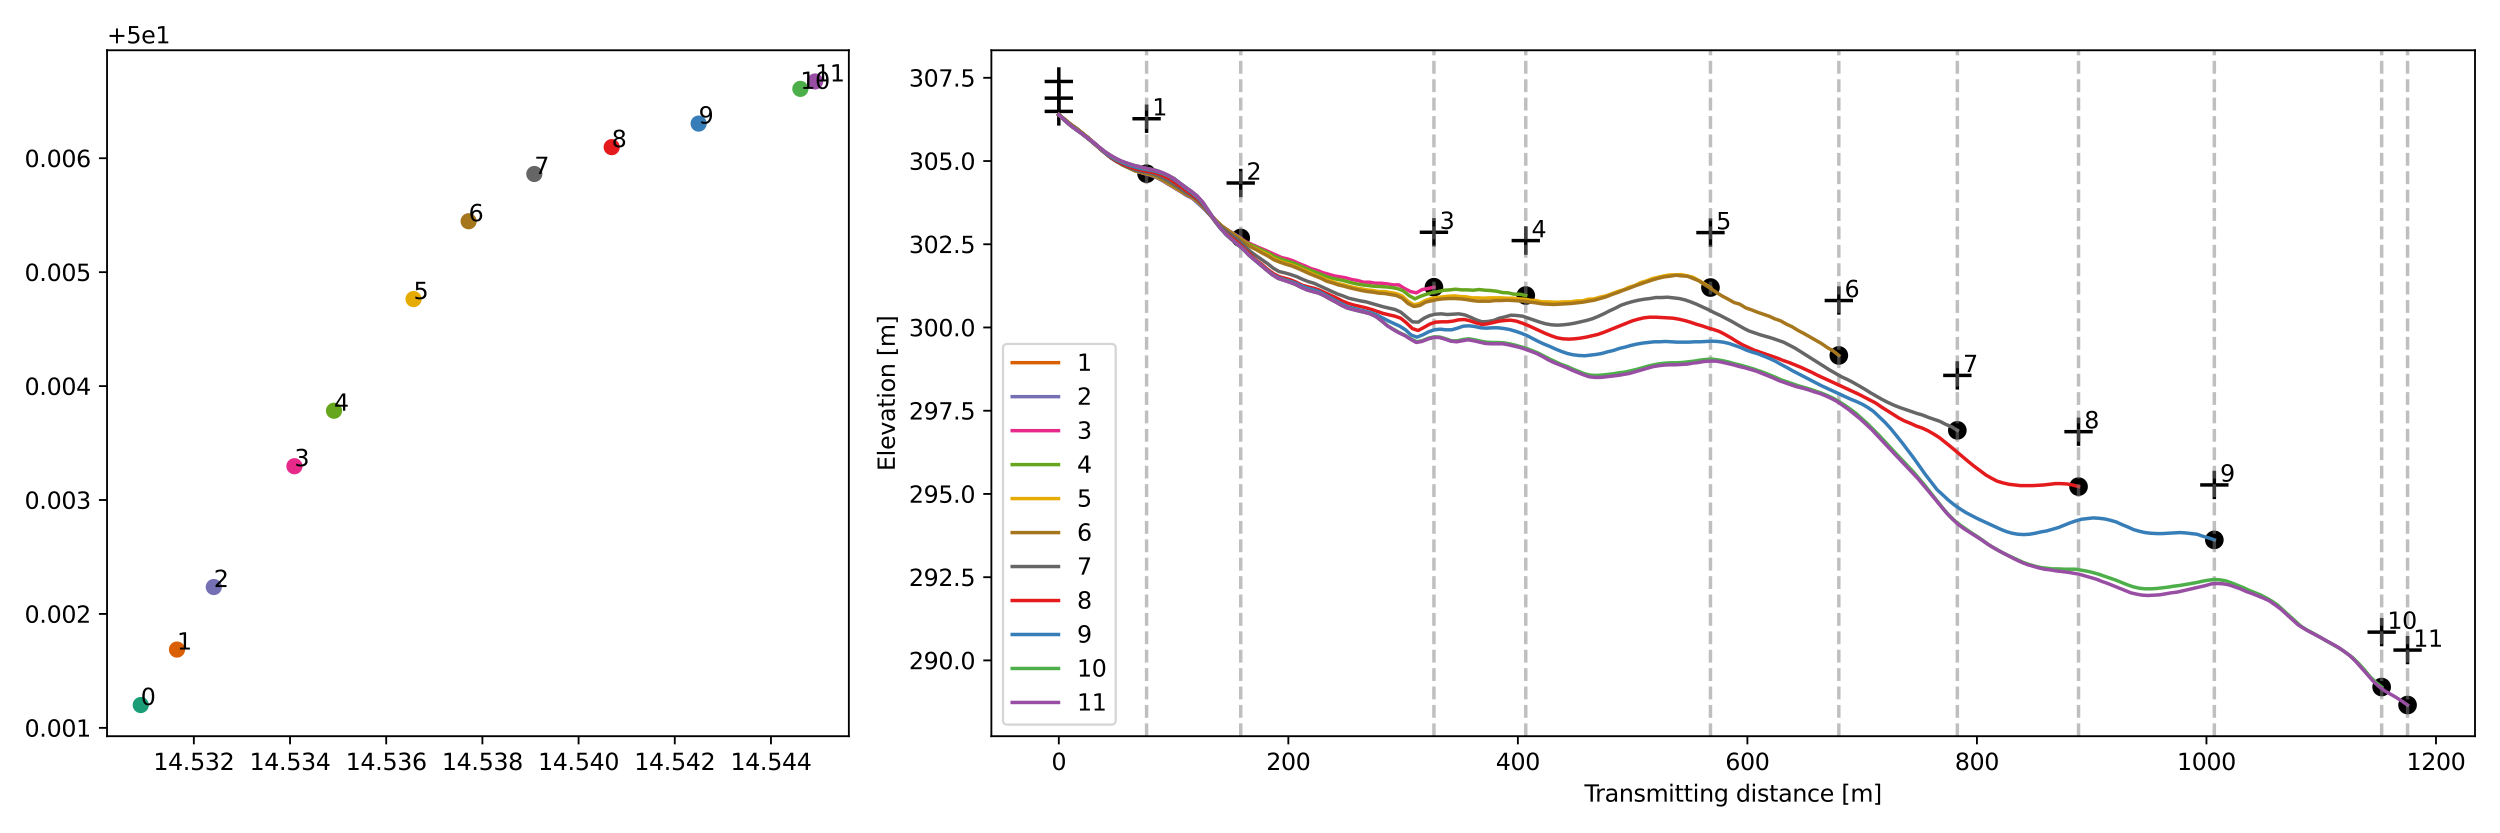 <?xml version="1.0" encoding="utf-8" standalone="no"?>
<!DOCTYPE svg PUBLIC "-//W3C//DTD SVG 1.1//EN"
  "http://www.w3.org/Graphics/SVG/1.1/DTD/svg11.dtd">
<svg xmlns:xlink="http://www.w3.org/1999/xlink" width="1080pt" height="360pt" viewBox="0 0 1080 360" xmlns="http://www.w3.org/2000/svg" version="1.1">
 <defs>
  <style type="text/css">*{stroke-linejoin: round; stroke-linecap: butt}</style>
 </defs>
 <g id="figure_1">
  <g id="patch_1">
   <path d="M 0 360 
L 1080 360 
L 1080 0 
L 0 0 
z
" style="fill: #ffffff"/>
  </g>
  <g id="axes_1">
   <g id="patch_2">
    <path d="M 46.24 318.04 
L 366.703 318.04 
L 366.703 21.72 
L 46.24 21.72 
z
" style="fill: #ffffff"/>
   </g>
   <g id="PathCollection_1">
    <defs>
     <path id="mfa37c92127" d="M 0 3 
C 0.796 3 1.559 2.684 2.121 2.121 
C 2.684 1.559 3 0.796 3 0 
C 3 -0.796 2.684 -1.559 2.121 -2.121 
C 1.559 -2.684 0.796 -3 0 -3 
C -0.796 -3 -1.559 -2.684 -2.121 -2.121 
C -2.684 -1.559 -3 -0.796 -3 0 
C -3 0.796 -2.684 1.559 -2.121 2.121 
C -1.559 2.684 -0.796 3 0 3 
z
" style="stroke: #1b9e77"/>
    </defs>
    <g clip-path="url(#pf3cde3efaa)">
     <use xlink:href="#mfa37c92127" x="60.806" y="304.571" style="fill: #1b9e77; stroke: #1b9e77"/>
    </g>
   </g>
   <g id="PathCollection_2">
    <defs>
     <path id="me1ee042029" d="M 0 3 
C 0.796 3 1.559 2.684 2.121 2.121 
C 2.684 1.559 3 0.796 3 0 
C 3 -0.796 2.684 -1.559 2.121 -2.121 
C 1.559 -2.684 0.796 -3 0 -3 
C -0.796 -3 -1.559 -2.684 -2.121 -2.121 
C -2.684 -1.559 -3 -0.796 -3 0 
C -3 0.796 -2.684 1.559 -2.121 2.121 
C -1.559 2.684 -0.796 3 0 3 
z
" style="stroke: #d95f02"/>
    </defs>
    <g clip-path="url(#pf3cde3efaa)">
     <use xlink:href="#me1ee042029" x="76.459" y="280.612" style="fill: #d95f02; stroke: #d95f02"/>
    </g>
   </g>
   <g id="PathCollection_3">
    <defs>
     <path id="mff2f3d501d" d="M 0 3 
C 0.796 3 1.559 2.684 2.121 2.121 
C 2.684 1.559 3 0.796 3 0 
C 3 -0.796 2.684 -1.559 2.121 -2.121 
C 1.559 -2.684 0.796 -3 0 -3 
C -0.796 -3 -1.559 -2.684 -2.121 -2.121 
C -2.684 -1.559 -3 -0.796 -3 0 
C -3 0.796 -2.684 1.559 -2.121 2.121 
C -1.559 2.684 -0.796 3 0 3 
z
" style="stroke: #7570b3"/>
    </defs>
    <g clip-path="url(#pf3cde3efaa)">
     <use xlink:href="#mff2f3d501d" x="92.363" y="253.601" style="fill: #7570b3; stroke: #7570b3"/>
    </g>
   </g>
   <g id="PathCollection_4">
    <defs>
     <path id="m43cd4f274d" d="M 0 3 
C 0.796 3 1.559 2.684 2.121 2.121 
C 2.684 1.559 3 0.796 3 0 
C 3 -0.796 2.684 -1.559 2.121 -2.121 
C 1.559 -2.684 0.796 -3 0 -3 
C -0.796 -3 -1.559 -2.684 -2.121 -2.121 
C -2.684 -1.559 -3 -0.796 -3 0 
C -3 0.796 -2.684 1.559 -2.121 2.121 
C -1.559 2.684 -0.796 3 0 3 
z
" style="stroke: #e7298a"/>
    </defs>
    <g clip-path="url(#pf3cde3efaa)">
     <use xlink:href="#m43cd4f274d" x="127.196" y="201.406" style="fill: #e7298a; stroke: #e7298a"/>
    </g>
   </g>
   <g id="PathCollection_5">
    <defs>
     <path id="meff2e703cf" d="M 0 3 
C 0.796 3 1.559 2.684 2.121 2.121 
C 2.684 1.559 3 0.796 3 0 
C 3 -0.796 2.684 -1.559 2.121 -2.121 
C 1.559 -2.684 0.796 -3 0 -3 
C -0.796 -3 -1.559 -2.684 -2.121 -2.121 
C -2.684 -1.559 -3 -0.796 -3 0 
C -3 0.796 -2.684 1.559 -2.121 2.121 
C -1.559 2.684 -0.796 3 0 3 
z
" style="stroke: #66a61e"/>
    </defs>
    <g clip-path="url(#pf3cde3efaa)">
     <use xlink:href="#meff2e703cf" x="144.293" y="177.432" style="fill: #66a61e; stroke: #66a61e"/>
    </g>
   </g>
   <g id="PathCollection_6">
    <defs>
     <path id="m147d934a51" d="M 0 3 
C 0.796 3 1.559 2.684 2.121 2.121 
C 2.684 1.559 3 0.796 3 0 
C 3 -0.796 2.684 -1.559 2.121 -2.121 
C 1.559 -2.684 0.796 -3 0 -3 
C -0.796 -3 -1.559 -2.684 -2.121 -2.121 
C -2.684 -1.559 -3 -0.796 -3 0 
C -3 0.796 -2.684 1.559 -2.121 2.121 
C -1.559 2.684 -0.796 3 0 3 
z
" style="stroke: #e6ab02"/>
    </defs>
    <g clip-path="url(#pf3cde3efaa)">
     <use xlink:href="#m147d934a51" x="178.65" y="129.209" style="fill: #e6ab02; stroke: #e6ab02"/>
    </g>
   </g>
   <g id="PathCollection_7">
    <defs>
     <path id="mf74d454ef6" d="M 0 3 
C 0.796 3 1.559 2.684 2.121 2.121 
C 2.684 1.559 3 0.796 3 0 
C 3 -0.796 2.684 -1.559 2.121 -2.121 
C 1.559 -2.684 0.796 -3 0 -3 
C -0.796 -3 -1.559 -2.684 -2.121 -2.121 
C -2.684 -1.559 -3 -0.796 -3 0 
C -3 0.796 -2.684 1.559 -2.121 2.121 
C -1.559 2.684 -0.796 3 0 3 
z
" style="stroke: #a6761d"/>
    </defs>
    <g clip-path="url(#pf3cde3efaa)">
     <use xlink:href="#mf74d454ef6" x="202.447" y="95.584" style="fill: #a6761d; stroke: #a6761d"/>
    </g>
   </g>
   <g id="PathCollection_8">
    <defs>
     <path id="md85922e6a0" d="M 0 3 
C 0.796 3 1.559 2.684 2.121 2.121 
C 2.684 1.559 3 0.796 3 0 
C 3 -0.796 2.684 -1.559 2.121 -2.121 
C 1.559 -2.684 0.796 -3 0 -3 
C -0.796 -3 -1.559 -2.684 -2.121 -2.121 
C -2.684 -1.559 -3 -0.796 -3 0 
C -3 0.796 -2.684 1.559 -2.121 2.121 
C -1.559 2.684 -0.796 3 0 3 
z
" style="stroke: #666666"/>
    </defs>
    <g clip-path="url(#pf3cde3efaa)">
     <use xlink:href="#md85922e6a0" x="230.829" y="75.163" style="fill: #666666; stroke: #666666"/>
    </g>
   </g>
   <g id="PathCollection_9">
    <defs>
     <path id="m3fc5845c86" d="M 0 3 
C 0.796 3 1.559 2.684 2.121 2.121 
C 2.684 1.559 3 0.796 3 0 
C 3 -0.796 2.684 -1.559 2.121 -2.121 
C 1.559 -2.684 0.796 -3 0 -3 
C -0.796 -3 -1.559 -2.684 -2.121 -2.121 
C -2.684 -1.559 -3 -0.796 -3 0 
C -3 0.796 -2.684 1.559 -2.121 2.121 
C -1.559 2.684 -0.796 3 0 3 
z
" style="stroke: #e41a1c"/>
    </defs>
    <g clip-path="url(#pf3cde3efaa)">
     <use xlink:href="#m3fc5845c86" x="264.254" y="63.563" style="fill: #e41a1c; stroke: #e41a1c"/>
    </g>
   </g>
   <g id="PathCollection_10">
    <defs>
     <path id="m4ceba3ae94" d="M 0 3 
C 0.796 3 1.559 2.684 2.121 2.121 
C 2.684 1.559 3 0.796 3 0 
C 3 -0.796 2.684 -1.559 2.121 -2.121 
C 1.559 -2.684 0.796 -3 0 -3 
C -0.796 -3 -1.559 -2.684 -2.121 -2.121 
C -2.684 -1.559 -3 -0.796 -3 0 
C -3 0.796 -2.684 1.559 -2.121 2.121 
C -1.559 2.684 -0.796 3 0 3 
z
" style="stroke: #377eb8"/>
    </defs>
    <g clip-path="url(#pf3cde3efaa)">
     <use xlink:href="#m4ceba3ae94" x="301.807" y="53.39" style="fill: #377eb8; stroke: #377eb8"/>
    </g>
   </g>
   <g id="PathCollection_11">
    <defs>
     <path id="m8043f99ed6" d="M 0 3 
C 0.796 3 1.559 2.684 2.121 2.121 
C 2.684 1.559 3 0.796 3 0 
C 3 -0.796 2.684 -1.559 2.121 -2.121 
C 1.559 -2.684 0.796 -3 0 -3 
C -0.796 -3 -1.559 -2.684 -2.121 -2.121 
C -2.684 -1.559 -3 -0.796 -3 0 
C -3 0.796 -2.684 1.559 -2.121 2.121 
C -1.559 2.684 -0.796 3 0 3 
z
" style="stroke: #4daf4a"/>
    </defs>
    <g clip-path="url(#pf3cde3efaa)">
     <use xlink:href="#m8043f99ed6" x="345.756" y="38.393" style="fill: #4daf4a; stroke: #4daf4a"/>
    </g>
   </g>
   <g id="PathCollection_12">
    <defs>
     <path id="m9d1bdcde6a" d="M 0 3 
C 0.796 3 1.559 2.684 2.121 2.121 
C 2.684 1.559 3 0.796 3 0 
C 3 -0.796 2.684 -1.559 2.121 -2.121 
C 1.559 -2.684 0.796 -3 0 -3 
C -0.796 -3 -1.559 -2.684 -2.121 -2.121 
C -2.684 -1.559 -3 -0.796 -3 0 
C -3 0.796 -2.684 1.559 -2.121 2.121 
C -1.559 2.684 -0.796 3 0 3 
z
" style="stroke: #984ea3"/>
    </defs>
    <g clip-path="url(#pf3cde3efaa)">
     <use xlink:href="#m9d1bdcde6a" x="352.136" y="35.189" style="fill: #984ea3; stroke: #984ea3"/>
    </g>
   </g>
   <g id="matplotlib.axis_1">
    <g id="xtick_1">
     <g id="line2d_1">
      <defs>
       <path id="m6ebe252ff6" d="M 0 0 
L 0 3.5 
" style="stroke: #000000; stroke-width: 0.8"/>
      </defs>
      <g>
       <use xlink:href="#m6ebe252ff6" x="83.739" y="318.04" style="stroke: #000000; stroke-width: 0.8"/>
      </g>
     </g>
     <g id="text_1">
      <!-- 14.532 -->
      <g transform="translate(66.244 332.638) scale(0.1 -0.1)">
       <defs>
        <path id="DejaVuSans-31" d="M 794 531 
L 1825 531 
L 1825 4091 
L 703 3866 
L 703 4441 
L 1819 4666 
L 2450 4666 
L 2450 531 
L 3481 531 
L 3481 0 
L 794 0 
L 794 531 
z
" transform="scale(0.016)"/>
        <path id="DejaVuSans-34" d="M 2419 4116 
L 825 1625 
L 2419 1625 
L 2419 4116 
z
M 2253 4666 
L 3047 4666 
L 3047 1625 
L 3713 1625 
L 3713 1100 
L 3047 1100 
L 3047 0 
L 2419 0 
L 2419 1100 
L 313 1100 
L 313 1709 
L 2253 4666 
z
" transform="scale(0.016)"/>
        <path id="DejaVuSans-2e" d="M 684 794 
L 1344 794 
L 1344 0 
L 684 0 
L 684 794 
z
" transform="scale(0.016)"/>
        <path id="DejaVuSans-35" d="M 691 4666 
L 3169 4666 
L 3169 4134 
L 1269 4134 
L 1269 2991 
Q 1406 3038 1543 3061 
Q 1681 3084 1819 3084 
Q 2600 3084 3056 2656 
Q 3513 2228 3513 1497 
Q 3513 744 3044 326 
Q 2575 -91 1722 -91 
Q 1428 -91 1123 -41 
Q 819 9 494 109 
L 494 744 
Q 775 591 1075 516 
Q 1375 441 1709 441 
Q 2250 441 2565 725 
Q 2881 1009 2881 1497 
Q 2881 1984 2565 2268 
Q 2250 2553 1709 2553 
Q 1456 2553 1204 2497 
Q 953 2441 691 2322 
L 691 4666 
z
" transform="scale(0.016)"/>
        <path id="DejaVuSans-33" d="M 2597 2516 
Q 3050 2419 3304 2112 
Q 3559 1806 3559 1356 
Q 3559 666 3084 287 
Q 2609 -91 1734 -91 
Q 1441 -91 1130 -33 
Q 819 25 488 141 
L 488 750 
Q 750 597 1062 519 
Q 1375 441 1716 441 
Q 2309 441 2620 675 
Q 2931 909 2931 1356 
Q 2931 1769 2642 2001 
Q 2353 2234 1838 2234 
L 1294 2234 
L 1294 2753 
L 1863 2753 
Q 2328 2753 2575 2939 
Q 2822 3125 2822 3475 
Q 2822 3834 2567 4026 
Q 2313 4219 1838 4219 
Q 1578 4219 1281 4162 
Q 984 4106 628 3988 
L 628 4550 
Q 988 4650 1302 4700 
Q 1616 4750 1894 4750 
Q 2613 4750 3031 4423 
Q 3450 4097 3450 3541 
Q 3450 3153 3228 2886 
Q 3006 2619 2597 2516 
z
" transform="scale(0.016)"/>
        <path id="DejaVuSans-32" d="M 1228 531 
L 3431 531 
L 3431 0 
L 469 0 
L 469 531 
Q 828 903 1448 1529 
Q 2069 2156 2228 2338 
Q 2531 2678 2651 2914 
Q 2772 3150 2772 3378 
Q 2772 3750 2511 3984 
Q 2250 4219 1831 4219 
Q 1534 4219 1204 4116 
Q 875 4013 500 3803 
L 500 4441 
Q 881 4594 1212 4672 
Q 1544 4750 1819 4750 
Q 2544 4750 2975 4387 
Q 3406 4025 3406 3419 
Q 3406 3131 3298 2873 
Q 3191 2616 2906 2266 
Q 2828 2175 2409 1742 
Q 1991 1309 1228 531 
z
" transform="scale(0.016)"/>
       </defs>
       <use xlink:href="#DejaVuSans-31"/>
       <use xlink:href="#DejaVuSans-34" x="63.623"/>
       <use xlink:href="#DejaVuSans-2e" x="127.246"/>
       <use xlink:href="#DejaVuSans-35" x="159.033"/>
       <use xlink:href="#DejaVuSans-33" x="222.656"/>
       <use xlink:href="#DejaVuSans-32" x="286.279"/>
      </g>
     </g>
    </g>
    <g id="xtick_2">
     <g id="line2d_2">
      <g>
       <use xlink:href="#m6ebe252ff6" x="125.291" y="318.04" style="stroke: #000000; stroke-width: 0.8"/>
      </g>
     </g>
     <g id="text_2">
      <!-- 14.534 -->
      <g transform="translate(107.796 332.638) scale(0.1 -0.1)">
       <use xlink:href="#DejaVuSans-31"/>
       <use xlink:href="#DejaVuSans-34" x="63.623"/>
       <use xlink:href="#DejaVuSans-2e" x="127.246"/>
       <use xlink:href="#DejaVuSans-35" x="159.033"/>
       <use xlink:href="#DejaVuSans-33" x="222.656"/>
       <use xlink:href="#DejaVuSans-34" x="286.279"/>
      </g>
     </g>
    </g>
    <g id="xtick_3">
     <g id="line2d_3">
      <g>
       <use xlink:href="#m6ebe252ff6" x="166.843" y="318.04" style="stroke: #000000; stroke-width: 0.8"/>
      </g>
     </g>
     <g id="text_3">
      <!-- 14.536 -->
      <g transform="translate(149.348 332.638) scale(0.1 -0.1)">
       <defs>
        <path id="DejaVuSans-36" d="M 2113 2584 
Q 1688 2584 1439 2293 
Q 1191 2003 1191 1497 
Q 1191 994 1439 701 
Q 1688 409 2113 409 
Q 2538 409 2786 701 
Q 3034 994 3034 1497 
Q 3034 2003 2786 2293 
Q 2538 2584 2113 2584 
z
M 3366 4563 
L 3366 3988 
Q 3128 4100 2886 4159 
Q 2644 4219 2406 4219 
Q 1781 4219 1451 3797 
Q 1122 3375 1075 2522 
Q 1259 2794 1537 2939 
Q 1816 3084 2150 3084 
Q 2853 3084 3261 2657 
Q 3669 2231 3669 1497 
Q 3669 778 3244 343 
Q 2819 -91 2113 -91 
Q 1303 -91 875 529 
Q 447 1150 447 2328 
Q 447 3434 972 4092 
Q 1497 4750 2381 4750 
Q 2619 4750 2861 4703 
Q 3103 4656 3366 4563 
z
" transform="scale(0.016)"/>
       </defs>
       <use xlink:href="#DejaVuSans-31"/>
       <use xlink:href="#DejaVuSans-34" x="63.623"/>
       <use xlink:href="#DejaVuSans-2e" x="127.246"/>
       <use xlink:href="#DejaVuSans-35" x="159.033"/>
       <use xlink:href="#DejaVuSans-33" x="222.656"/>
       <use xlink:href="#DejaVuSans-36" x="286.279"/>
      </g>
     </g>
    </g>
    <g id="xtick_4">
     <g id="line2d_4">
      <g>
       <use xlink:href="#m6ebe252ff6" x="208.395" y="318.04" style="stroke: #000000; stroke-width: 0.8"/>
      </g>
     </g>
     <g id="text_4">
      <!-- 14.538 -->
      <g transform="translate(190.9 332.638) scale(0.1 -0.1)">
       <defs>
        <path id="DejaVuSans-38" d="M 2034 2216 
Q 1584 2216 1326 1975 
Q 1069 1734 1069 1313 
Q 1069 891 1326 650 
Q 1584 409 2034 409 
Q 2484 409 2743 651 
Q 3003 894 3003 1313 
Q 3003 1734 2745 1975 
Q 2488 2216 2034 2216 
z
M 1403 2484 
Q 997 2584 770 2862 
Q 544 3141 544 3541 
Q 544 4100 942 4425 
Q 1341 4750 2034 4750 
Q 2731 4750 3128 4425 
Q 3525 4100 3525 3541 
Q 3525 3141 3298 2862 
Q 3072 2584 2669 2484 
Q 3125 2378 3379 2068 
Q 3634 1759 3634 1313 
Q 3634 634 3220 271 
Q 2806 -91 2034 -91 
Q 1263 -91 848 271 
Q 434 634 434 1313 
Q 434 1759 690 2068 
Q 947 2378 1403 2484 
z
M 1172 3481 
Q 1172 3119 1398 2916 
Q 1625 2713 2034 2713 
Q 2441 2713 2670 2916 
Q 2900 3119 2900 3481 
Q 2900 3844 2670 4047 
Q 2441 4250 2034 4250 
Q 1625 4250 1398 4047 
Q 1172 3844 1172 3481 
z
" transform="scale(0.016)"/>
       </defs>
       <use xlink:href="#DejaVuSans-31"/>
       <use xlink:href="#DejaVuSans-34" x="63.623"/>
       <use xlink:href="#DejaVuSans-2e" x="127.246"/>
       <use xlink:href="#DejaVuSans-35" x="159.033"/>
       <use xlink:href="#DejaVuSans-33" x="222.656"/>
       <use xlink:href="#DejaVuSans-38" x="286.279"/>
      </g>
     </g>
    </g>
    <g id="xtick_5">
     <g id="line2d_5">
      <g>
       <use xlink:href="#m6ebe252ff6" x="249.947" y="318.04" style="stroke: #000000; stroke-width: 0.8"/>
      </g>
     </g>
     <g id="text_5">
      <!-- 14.540 -->
      <g transform="translate(232.452 332.638) scale(0.1 -0.1)">
       <defs>
        <path id="DejaVuSans-30" d="M 2034 4250 
Q 1547 4250 1301 3770 
Q 1056 3291 1056 2328 
Q 1056 1369 1301 889 
Q 1547 409 2034 409 
Q 2525 409 2770 889 
Q 3016 1369 3016 2328 
Q 3016 3291 2770 3770 
Q 2525 4250 2034 4250 
z
M 2034 4750 
Q 2819 4750 3233 4129 
Q 3647 3509 3647 2328 
Q 3647 1150 3233 529 
Q 2819 -91 2034 -91 
Q 1250 -91 836 529 
Q 422 1150 422 2328 
Q 422 3509 836 4129 
Q 1250 4750 2034 4750 
z
" transform="scale(0.016)"/>
       </defs>
       <use xlink:href="#DejaVuSans-31"/>
       <use xlink:href="#DejaVuSans-34" x="63.623"/>
       <use xlink:href="#DejaVuSans-2e" x="127.246"/>
       <use xlink:href="#DejaVuSans-35" x="159.033"/>
       <use xlink:href="#DejaVuSans-34" x="222.656"/>
       <use xlink:href="#DejaVuSans-30" x="286.279"/>
      </g>
     </g>
    </g>
    <g id="xtick_6">
     <g id="line2d_6">
      <g>
       <use xlink:href="#m6ebe252ff6" x="291.5" y="318.04" style="stroke: #000000; stroke-width: 0.8"/>
      </g>
     </g>
     <g id="text_6">
      <!-- 14.542 -->
      <g transform="translate(274.004 332.638) scale(0.1 -0.1)">
       <use xlink:href="#DejaVuSans-31"/>
       <use xlink:href="#DejaVuSans-34" x="63.623"/>
       <use xlink:href="#DejaVuSans-2e" x="127.246"/>
       <use xlink:href="#DejaVuSans-35" x="159.033"/>
       <use xlink:href="#DejaVuSans-34" x="222.656"/>
       <use xlink:href="#DejaVuSans-32" x="286.279"/>
      </g>
     </g>
    </g>
    <g id="xtick_7">
     <g id="line2d_7">
      <g>
       <use xlink:href="#m6ebe252ff6" x="333.052" y="318.04" style="stroke: #000000; stroke-width: 0.8"/>
      </g>
     </g>
     <g id="text_7">
      <!-- 14.544 -->
      <g transform="translate(315.556 332.638) scale(0.1 -0.1)">
       <use xlink:href="#DejaVuSans-31"/>
       <use xlink:href="#DejaVuSans-34" x="63.623"/>
       <use xlink:href="#DejaVuSans-2e" x="127.246"/>
       <use xlink:href="#DejaVuSans-35" x="159.033"/>
       <use xlink:href="#DejaVuSans-34" x="222.656"/>
       <use xlink:href="#DejaVuSans-34" x="286.279"/>
      </g>
     </g>
    </g>
   </g>
   <g id="matplotlib.axis_2">
    <g id="ytick_1">
     <g id="line2d_8">
      <defs>
       <path id="m35ac9cc02b" d="M 0 0 
L -3.5 0 
" style="stroke: #000000; stroke-width: 0.8"/>
      </defs>
      <g>
       <use xlink:href="#m35ac9cc02b" x="46.24" y="314.444" style="stroke: #000000; stroke-width: 0.8"/>
      </g>
     </g>
     <g id="text_8">
      <!-- 0.001 -->
      <g transform="translate(10.612 318.243) scale(0.1 -0.1)">
       <use xlink:href="#DejaVuSans-30"/>
       <use xlink:href="#DejaVuSans-2e" x="63.623"/>
       <use xlink:href="#DejaVuSans-30" x="95.41"/>
       <use xlink:href="#DejaVuSans-30" x="159.033"/>
       <use xlink:href="#DejaVuSans-31" x="222.656"/>
      </g>
     </g>
    </g>
    <g id="ytick_2">
     <g id="line2d_9">
      <g>
       <use xlink:href="#m35ac9cc02b" x="46.24" y="265.226" style="stroke: #000000; stroke-width: 0.8"/>
      </g>
     </g>
     <g id="text_9">
      <!-- 0.002 -->
      <g transform="translate(10.612 269.026) scale(0.1 -0.1)">
       <use xlink:href="#DejaVuSans-30"/>
       <use xlink:href="#DejaVuSans-2e" x="63.623"/>
       <use xlink:href="#DejaVuSans-30" x="95.41"/>
       <use xlink:href="#DejaVuSans-30" x="159.033"/>
       <use xlink:href="#DejaVuSans-32" x="222.656"/>
      </g>
     </g>
    </g>
    <g id="ytick_3">
     <g id="line2d_10">
      <g>
       <use xlink:href="#m35ac9cc02b" x="46.24" y="216.009" style="stroke: #000000; stroke-width: 0.8"/>
      </g>
     </g>
     <g id="text_10">
      <!-- 0.003 -->
      <g transform="translate(10.612 219.808) scale(0.1 -0.1)">
       <use xlink:href="#DejaVuSans-30"/>
       <use xlink:href="#DejaVuSans-2e" x="63.623"/>
       <use xlink:href="#DejaVuSans-30" x="95.41"/>
       <use xlink:href="#DejaVuSans-30" x="159.033"/>
       <use xlink:href="#DejaVuSans-33" x="222.656"/>
      </g>
     </g>
    </g>
    <g id="ytick_4">
     <g id="line2d_11">
      <g>
       <use xlink:href="#m35ac9cc02b" x="46.24" y="166.792" style="stroke: #000000; stroke-width: 0.8"/>
      </g>
     </g>
     <g id="text_11">
      <!-- 0.004 -->
      <g transform="translate(10.612 170.591) scale(0.1 -0.1)">
       <use xlink:href="#DejaVuSans-30"/>
       <use xlink:href="#DejaVuSans-2e" x="63.623"/>
       <use xlink:href="#DejaVuSans-30" x="95.41"/>
       <use xlink:href="#DejaVuSans-30" x="159.033"/>
       <use xlink:href="#DejaVuSans-34" x="222.656"/>
      </g>
     </g>
    </g>
    <g id="ytick_5">
     <g id="line2d_12">
      <g>
       <use xlink:href="#m35ac9cc02b" x="46.24" y="117.574" style="stroke: #000000; stroke-width: 0.8"/>
      </g>
     </g>
     <g id="text_12">
      <!-- 0.005 -->
      <g transform="translate(10.612 121.373) scale(0.1 -0.1)">
       <use xlink:href="#DejaVuSans-30"/>
       <use xlink:href="#DejaVuSans-2e" x="63.623"/>
       <use xlink:href="#DejaVuSans-30" x="95.41"/>
       <use xlink:href="#DejaVuSans-30" x="159.033"/>
       <use xlink:href="#DejaVuSans-35" x="222.656"/>
      </g>
     </g>
    </g>
    <g id="ytick_6">
     <g id="line2d_13">
      <g>
       <use xlink:href="#m35ac9cc02b" x="46.24" y="68.357" style="stroke: #000000; stroke-width: 0.8"/>
      </g>
     </g>
     <g id="text_13">
      <!-- 0.006 -->
      <g transform="translate(10.612 72.156) scale(0.1 -0.1)">
       <use xlink:href="#DejaVuSans-30"/>
       <use xlink:href="#DejaVuSans-2e" x="63.623"/>
       <use xlink:href="#DejaVuSans-30" x="95.41"/>
       <use xlink:href="#DejaVuSans-30" x="159.033"/>
       <use xlink:href="#DejaVuSans-36" x="222.656"/>
      </g>
     </g>
    </g>
    <g id="text_14">
     <!-- +5e1 -->
     <g transform="translate(46.24 18.72) scale(0.1 -0.1)">
      <defs>
       <path id="DejaVuSans-2b" d="M 2944 4013 
L 2944 2272 
L 4684 2272 
L 4684 1741 
L 2944 1741 
L 2944 0 
L 2419 0 
L 2419 1741 
L 678 1741 
L 678 2272 
L 2419 2272 
L 2419 4013 
L 2944 4013 
z
" transform="scale(0.016)"/>
       <path id="DejaVuSans-65" d="M 3597 1894 
L 3597 1613 
L 953 1613 
Q 991 1019 1311 708 
Q 1631 397 2203 397 
Q 2534 397 2845 478 
Q 3156 559 3463 722 
L 3463 178 
Q 3153 47 2828 -22 
Q 2503 -91 2169 -91 
Q 1331 -91 842 396 
Q 353 884 353 1716 
Q 353 2575 817 3079 
Q 1281 3584 2069 3584 
Q 2775 3584 3186 3129 
Q 3597 2675 3597 1894 
z
M 3022 2063 
Q 3016 2534 2758 2815 
Q 2500 3097 2075 3097 
Q 1594 3097 1305 2825 
Q 1016 2553 972 2059 
L 3022 2063 
z
" transform="scale(0.016)"/>
      </defs>
      <use xlink:href="#DejaVuSans-2b"/>
      <use xlink:href="#DejaVuSans-35" x="83.789"/>
      <use xlink:href="#DejaVuSans-65" x="147.412"/>
      <use xlink:href="#DejaVuSans-31" x="208.936"/>
     </g>
    </g>
   </g>
   <g id="patch_3">
    <path d="M 46.24 318.04 
L 46.24 21.72 
" style="fill: none; stroke: #000000; stroke-width: 0.8; stroke-linejoin: miter; stroke-linecap: square"/>
   </g>
   <g id="patch_4">
    <path d="M 366.703 318.04 
L 366.703 21.72 
" style="fill: none; stroke: #000000; stroke-width: 0.8; stroke-linejoin: miter; stroke-linecap: square"/>
   </g>
   <g id="patch_5">
    <path d="M 46.24 318.04 
L 366.703 318.04 
" style="fill: none; stroke: #000000; stroke-width: 0.8; stroke-linejoin: miter; stroke-linecap: square"/>
   </g>
   <g id="patch_6">
    <path d="M 46.24 21.72 
L 366.703 21.72 
" style="fill: none; stroke: #000000; stroke-width: 0.8; stroke-linejoin: miter; stroke-linecap: square"/>
   </g>
   <g id="text_15">
    <!-- 0 -->
    <g transform="translate(60.806 304.571) scale(0.1 -0.1)">
     <use xlink:href="#DejaVuSans-30"/>
    </g>
   </g>
   <g id="text_16">
    <!-- 1 -->
    <g transform="translate(76.459 280.612) scale(0.1 -0.1)">
     <use xlink:href="#DejaVuSans-31"/>
    </g>
   </g>
   <g id="text_17">
    <!-- 2 -->
    <g transform="translate(92.363 253.601) scale(0.1 -0.1)">
     <use xlink:href="#DejaVuSans-32"/>
    </g>
   </g>
   <g id="text_18">
    <!-- 3 -->
    <g transform="translate(127.196 201.406) scale(0.1 -0.1)">
     <use xlink:href="#DejaVuSans-33"/>
    </g>
   </g>
   <g id="text_19">
    <!-- 4 -->
    <g transform="translate(144.293 177.432) scale(0.1 -0.1)">
     <use xlink:href="#DejaVuSans-34"/>
    </g>
   </g>
   <g id="text_20">
    <!-- 5 -->
    <g transform="translate(178.65 129.209) scale(0.1 -0.1)">
     <use xlink:href="#DejaVuSans-35"/>
    </g>
   </g>
   <g id="text_21">
    <!-- 6 -->
    <g transform="translate(202.447 95.584) scale(0.1 -0.1)">
     <use xlink:href="#DejaVuSans-36"/>
    </g>
   </g>
   <g id="text_22">
    <!-- 7 -->
    <g transform="translate(230.829 75.163) scale(0.1 -0.1)">
     <defs>
      <path id="DejaVuSans-37" d="M 525 4666 
L 3525 4666 
L 3525 4397 
L 1831 0 
L 1172 0 
L 2766 4134 
L 525 4134 
L 525 4666 
z
" transform="scale(0.016)"/>
     </defs>
     <use xlink:href="#DejaVuSans-37"/>
    </g>
   </g>
   <g id="text_23">
    <!-- 8 -->
    <g transform="translate(264.254 63.563) scale(0.1 -0.1)">
     <use xlink:href="#DejaVuSans-38"/>
    </g>
   </g>
   <g id="text_24">
    <!-- 9 -->
    <g transform="translate(301.807 53.39) scale(0.1 -0.1)">
     <defs>
      <path id="DejaVuSans-39" d="M 703 97 
L 703 672 
Q 941 559 1184 500 
Q 1428 441 1663 441 
Q 2288 441 2617 861 
Q 2947 1281 2994 2138 
Q 2813 1869 2534 1725 
Q 2256 1581 1919 1581 
Q 1219 1581 811 2004 
Q 403 2428 403 3163 
Q 403 3881 828 4315 
Q 1253 4750 1959 4750 
Q 2769 4750 3195 4129 
Q 3622 3509 3622 2328 
Q 3622 1225 3098 567 
Q 2575 -91 1691 -91 
Q 1453 -91 1209 -44 
Q 966 3 703 97 
z
M 1959 2075 
Q 2384 2075 2632 2365 
Q 2881 2656 2881 3163 
Q 2881 3666 2632 3958 
Q 2384 4250 1959 4250 
Q 1534 4250 1286 3958 
Q 1038 3666 1038 3163 
Q 1038 2656 1286 2365 
Q 1534 2075 1959 2075 
z
" transform="scale(0.016)"/>
     </defs>
     <use xlink:href="#DejaVuSans-39"/>
    </g>
   </g>
   <g id="text_25">
    <!-- 10 -->
    <g transform="translate(345.756 38.393) scale(0.1 -0.1)">
     <use xlink:href="#DejaVuSans-31"/>
     <use xlink:href="#DejaVuSans-30" x="63.623"/>
    </g>
   </g>
   <g id="text_26">
    <!-- 11 -->
    <g transform="translate(352.136 35.189) scale(0.1 -0.1)">
     <use xlink:href="#DejaVuSans-31"/>
     <use xlink:href="#DejaVuSans-31" x="63.623"/>
    </g>
   </g>
  </g>
  <g id="axes_2">
   <g id="patch_7">
    <path d="M 428.274 318.04 
L 1069.2 318.04 
L 1069.2 21.72 
L 428.274 21.72 
z
" style="fill: #ffffff"/>
   </g>
   <g id="PathCollection_13">
    <defs>
     <path id="med51618f7a" d="M -6.124 0 
L 6.124 0 
M 0 6.124 
L 0 -6.124 
" style="stroke: #000000; stroke-width: 1.5"/>
    </defs>
    <g clip-path="url(#pc10463cb5d)">
     <use xlink:href="#med51618f7a" x="457.407" y="48.133" style="stroke: #000000; stroke-width: 1.5"/>
    </g>
   </g>
   <g id="PathCollection_14">
    <g clip-path="url(#pc10463cb5d)">
     <use xlink:href="#med51618f7a" x="457.407" y="42.38" style="stroke: #000000; stroke-width: 1.5"/>
    </g>
   </g>
   <g id="PathCollection_15">
    <g clip-path="url(#pc10463cb5d)">
     <use xlink:href="#med51618f7a" x="457.407" y="35.189" style="stroke: #000000; stroke-width: 1.5"/>
    </g>
   </g>
   <g id="PathCollection_16">
    <g clip-path="url(#pc10463cb5d)">
     <use xlink:href="#med51618f7a" x="495.325" y="51.297" style="stroke: #000000; stroke-width: 1.5"/>
    </g>
   </g>
   <g id="PathCollection_17">
    <defs>
     <path id="m03ad0d49b6" d="M 0 3.536 
C 0.938 3.536 1.837 3.163 2.5 2.5 
C 3.163 1.837 3.536 0.938 3.536 0 
C 3.536 -0.938 3.163 -1.837 2.5 -2.5 
C 1.837 -3.163 0.938 -3.536 0 -3.536 
C -0.938 -3.536 -1.837 -3.163 -2.5 -2.5 
C -3.163 -1.837 -3.536 -0.938 -3.536 0 
C -3.536 0.938 -3.163 1.837 -2.5 2.5 
C -1.837 3.163 -0.938 3.536 0 3.536 
z
" style="stroke: #000000"/>
    </defs>
    <g clip-path="url(#pc10463cb5d)">
     <use xlink:href="#m03ad0d49b6" x="495.325" y="75.028" style="stroke: #000000"/>
    </g>
   </g>
   <g id="PathCollection_18">
    <g clip-path="url(#pc10463cb5d)">
     <use xlink:href="#med51618f7a" x="535.995" y="79.055" style="stroke: #000000; stroke-width: 1.5"/>
    </g>
   </g>
   <g id="PathCollection_19">
    <g clip-path="url(#pc10463cb5d)">
     <use xlink:href="#m03ad0d49b6" x="535.995" y="102.786" style="stroke: #000000"/>
    </g>
   </g>
   <g id="PathCollection_20">
    <g clip-path="url(#pc10463cb5d)">
     <use xlink:href="#med51618f7a" x="619.461" y="100.341" style="stroke: #000000; stroke-width: 1.5"/>
    </g>
   </g>
   <g id="PathCollection_21">
    <g clip-path="url(#pc10463cb5d)">
     <use xlink:href="#m03ad0d49b6" x="619.461" y="124.072" style="stroke: #000000"/>
    </g>
   </g>
   <g id="PathCollection_22">
    <g clip-path="url(#pc10463cb5d)">
     <use xlink:href="#med51618f7a" x="659.13" y="103.937" style="stroke: #000000; stroke-width: 1.5"/>
    </g>
   </g>
   <g id="PathCollection_23">
    <g clip-path="url(#pc10463cb5d)">
     <use xlink:href="#m03ad0d49b6" x="659.13" y="127.668" style="stroke: #000000"/>
    </g>
   </g>
   <g id="PathCollection_24">
    <g clip-path="url(#pc10463cb5d)">
     <use xlink:href="#med51618f7a" x="738.92" y="100.485" style="stroke: #000000; stroke-width: 1.5"/>
    </g>
   </g>
   <g id="PathCollection_25">
    <g clip-path="url(#pc10463cb5d)">
     <use xlink:href="#m03ad0d49b6" x="738.92" y="124.216" style="stroke: #000000"/>
    </g>
   </g>
   <g id="PathCollection_26">
    <g clip-path="url(#pc10463cb5d)">
     <use xlink:href="#med51618f7a" x="794.373" y="129.825" style="stroke: #000000; stroke-width: 1.5"/>
    </g>
   </g>
   <g id="PathCollection_27">
    <g clip-path="url(#pc10463cb5d)">
     <use xlink:href="#m03ad0d49b6" x="794.373" y="153.556" style="stroke: #000000"/>
    </g>
   </g>
   <g id="PathCollection_28">
    <g clip-path="url(#pc10463cb5d)">
     <use xlink:href="#med51618f7a" x="845.572" y="162.185" style="stroke: #000000; stroke-width: 1.5"/>
    </g>
   </g>
   <g id="PathCollection_29">
    <g clip-path="url(#pc10463cb5d)">
     <use xlink:href="#m03ad0d49b6" x="845.572" y="185.916" style="stroke: #000000"/>
    </g>
   </g>
   <g id="PathCollection_30">
    <g clip-path="url(#pc10463cb5d)">
     <use xlink:href="#med51618f7a" x="897.926" y="186.492" style="stroke: #000000; stroke-width: 1.5"/>
    </g>
   </g>
   <g id="PathCollection_31">
    <g clip-path="url(#pc10463cb5d)">
     <use xlink:href="#m03ad0d49b6" x="897.926" y="210.223" style="stroke: #000000"/>
    </g>
   </g>
   <g id="PathCollection_32">
    <g clip-path="url(#pc10463cb5d)">
     <use xlink:href="#med51618f7a" x="956.595" y="209.503" style="stroke: #000000; stroke-width: 1.5"/>
    </g>
   </g>
   <g id="PathCollection_33">
    <g clip-path="url(#pc10463cb5d)">
     <use xlink:href="#m03ad0d49b6" x="956.595" y="233.234" style="stroke: #000000"/>
    </g>
   </g>
   <g id="PathCollection_34">
    <g clip-path="url(#pc10463cb5d)">
     <use xlink:href="#med51618f7a" x="1028.877" y="273.074" style="stroke: #000000; stroke-width: 1.5"/>
    </g>
   </g>
   <g id="PathCollection_35">
    <g clip-path="url(#pc10463cb5d)">
     <use xlink:href="#m03ad0d49b6" x="1028.877" y="296.804" style="stroke: #000000"/>
    </g>
   </g>
   <g id="PathCollection_36">
    <g clip-path="url(#pc10463cb5d)">
     <use xlink:href="#med51618f7a" x="1040.067" y="280.84" style="stroke: #000000; stroke-width: 1.5"/>
    </g>
   </g>
   <g id="PathCollection_37">
    <g clip-path="url(#pc10463cb5d)">
     <use xlink:href="#m03ad0d49b6" x="1040.067" y="304.571" style="stroke: #000000"/>
    </g>
   </g>
   <g id="matplotlib.axis_3">
    <g id="xtick_8">
     <g id="line2d_14">
      <g>
       <use xlink:href="#m6ebe252ff6" x="457.407" y="318.04" style="stroke: #000000; stroke-width: 0.8"/>
      </g>
     </g>
     <g id="text_27">
      <!-- 0 -->
      <g transform="translate(454.226 332.638) scale(0.1 -0.1)">
       <use xlink:href="#DejaVuSans-30"/>
      </g>
     </g>
    </g>
    <g id="xtick_9">
     <g id="line2d_15">
      <g>
       <use xlink:href="#m6ebe252ff6" x="556.563" y="318.04" style="stroke: #000000; stroke-width: 0.8"/>
      </g>
     </g>
     <g id="text_28">
      <!-- 200 -->
      <g transform="translate(547.019 332.638) scale(0.1 -0.1)">
       <use xlink:href="#DejaVuSans-32"/>
       <use xlink:href="#DejaVuSans-30" x="63.623"/>
       <use xlink:href="#DejaVuSans-30" x="127.246"/>
      </g>
     </g>
    </g>
    <g id="xtick_10">
     <g id="line2d_16">
      <g>
       <use xlink:href="#m6ebe252ff6" x="655.719" y="318.04" style="stroke: #000000; stroke-width: 0.8"/>
      </g>
     </g>
     <g id="text_29">
      <!-- 400 -->
      <g transform="translate(646.176 332.638) scale(0.1 -0.1)">
       <use xlink:href="#DejaVuSans-34"/>
       <use xlink:href="#DejaVuSans-30" x="63.623"/>
       <use xlink:href="#DejaVuSans-30" x="127.246"/>
      </g>
     </g>
    </g>
    <g id="xtick_11">
     <g id="line2d_17">
      <g>
       <use xlink:href="#m6ebe252ff6" x="754.875" y="318.04" style="stroke: #000000; stroke-width: 0.8"/>
      </g>
     </g>
     <g id="text_30">
      <!-- 600 -->
      <g transform="translate(745.332 332.638) scale(0.1 -0.1)">
       <use xlink:href="#DejaVuSans-36"/>
       <use xlink:href="#DejaVuSans-30" x="63.623"/>
       <use xlink:href="#DejaVuSans-30" x="127.246"/>
      </g>
     </g>
    </g>
    <g id="xtick_12">
     <g id="line2d_18">
      <g>
       <use xlink:href="#m6ebe252ff6" x="854.032" y="318.04" style="stroke: #000000; stroke-width: 0.8"/>
      </g>
     </g>
     <g id="text_31">
      <!-- 800 -->
      <g transform="translate(844.488 332.638) scale(0.1 -0.1)">
       <use xlink:href="#DejaVuSans-38"/>
       <use xlink:href="#DejaVuSans-30" x="63.623"/>
       <use xlink:href="#DejaVuSans-30" x="127.246"/>
      </g>
     </g>
    </g>
    <g id="xtick_13">
     <g id="line2d_19">
      <g>
       <use xlink:href="#m6ebe252ff6" x="953.188" y="318.04" style="stroke: #000000; stroke-width: 0.8"/>
      </g>
     </g>
     <g id="text_32">
      <!-- 1000 -->
      <g transform="translate(940.463 332.638) scale(0.1 -0.1)">
       <use xlink:href="#DejaVuSans-31"/>
       <use xlink:href="#DejaVuSans-30" x="63.623"/>
       <use xlink:href="#DejaVuSans-30" x="127.246"/>
       <use xlink:href="#DejaVuSans-30" x="190.869"/>
      </g>
     </g>
    </g>
    <g id="xtick_14">
     <g id="line2d_20">
      <g>
       <use xlink:href="#m6ebe252ff6" x="1052.344" y="318.04" style="stroke: #000000; stroke-width: 0.8"/>
      </g>
     </g>
     <g id="text_33">
      <!-- 1200 -->
      <g transform="translate(1039.619 332.638) scale(0.1 -0.1)">
       <use xlink:href="#DejaVuSans-31"/>
       <use xlink:href="#DejaVuSans-32" x="63.623"/>
       <use xlink:href="#DejaVuSans-30" x="127.246"/>
       <use xlink:href="#DejaVuSans-30" x="190.869"/>
      </g>
     </g>
    </g>
    <g id="text_34">
     <!-- Transmitting distance [m] -->
     <g transform="translate(684.479 346.317) scale(0.1 -0.1)">
      <defs>
       <path id="DejaVuSans-54" d="M -19 4666 
L 3928 4666 
L 3928 4134 
L 2272 4134 
L 2272 0 
L 1638 0 
L 1638 4134 
L -19 4134 
L -19 4666 
z
" transform="scale(0.016)"/>
       <path id="DejaVuSans-72" d="M 2631 2963 
Q 2534 3019 2420 3045 
Q 2306 3072 2169 3072 
Q 1681 3072 1420 2755 
Q 1159 2438 1159 1844 
L 1159 0 
L 581 0 
L 581 3500 
L 1159 3500 
L 1159 2956 
Q 1341 3275 1631 3429 
Q 1922 3584 2338 3584 
Q 2397 3584 2469 3576 
Q 2541 3569 2628 3553 
L 2631 2963 
z
" transform="scale(0.016)"/>
       <path id="DejaVuSans-61" d="M 2194 1759 
Q 1497 1759 1228 1600 
Q 959 1441 959 1056 
Q 959 750 1161 570 
Q 1363 391 1709 391 
Q 2188 391 2477 730 
Q 2766 1069 2766 1631 
L 2766 1759 
L 2194 1759 
z
M 3341 1997 
L 3341 0 
L 2766 0 
L 2766 531 
Q 2569 213 2275 61 
Q 1981 -91 1556 -91 
Q 1019 -91 701 211 
Q 384 513 384 1019 
Q 384 1609 779 1909 
Q 1175 2209 1959 2209 
L 2766 2209 
L 2766 2266 
Q 2766 2663 2505 2880 
Q 2244 3097 1772 3097 
Q 1472 3097 1187 3025 
Q 903 2953 641 2809 
L 641 3341 
Q 956 3463 1253 3523 
Q 1550 3584 1831 3584 
Q 2591 3584 2966 3190 
Q 3341 2797 3341 1997 
z
" transform="scale(0.016)"/>
       <path id="DejaVuSans-6e" d="M 3513 2113 
L 3513 0 
L 2938 0 
L 2938 2094 
Q 2938 2591 2744 2837 
Q 2550 3084 2163 3084 
Q 1697 3084 1428 2787 
Q 1159 2491 1159 1978 
L 1159 0 
L 581 0 
L 581 3500 
L 1159 3500 
L 1159 2956 
Q 1366 3272 1645 3428 
Q 1925 3584 2291 3584 
Q 2894 3584 3203 3211 
Q 3513 2838 3513 2113 
z
" transform="scale(0.016)"/>
       <path id="DejaVuSans-73" d="M 2834 3397 
L 2834 2853 
Q 2591 2978 2328 3040 
Q 2066 3103 1784 3103 
Q 1356 3103 1142 2972 
Q 928 2841 928 2578 
Q 928 2378 1081 2264 
Q 1234 2150 1697 2047 
L 1894 2003 
Q 2506 1872 2764 1633 
Q 3022 1394 3022 966 
Q 3022 478 2636 193 
Q 2250 -91 1575 -91 
Q 1294 -91 989 -36 
Q 684 19 347 128 
L 347 722 
Q 666 556 975 473 
Q 1284 391 1588 391 
Q 1994 391 2212 530 
Q 2431 669 2431 922 
Q 2431 1156 2273 1281 
Q 2116 1406 1581 1522 
L 1381 1569 
Q 847 1681 609 1914 
Q 372 2147 372 2553 
Q 372 3047 722 3315 
Q 1072 3584 1716 3584 
Q 2034 3584 2315 3537 
Q 2597 3491 2834 3397 
z
" transform="scale(0.016)"/>
       <path id="DejaVuSans-6d" d="M 3328 2828 
Q 3544 3216 3844 3400 
Q 4144 3584 4550 3584 
Q 5097 3584 5394 3201 
Q 5691 2819 5691 2113 
L 5691 0 
L 5113 0 
L 5113 2094 
Q 5113 2597 4934 2840 
Q 4756 3084 4391 3084 
Q 3944 3084 3684 2787 
Q 3425 2491 3425 1978 
L 3425 0 
L 2847 0 
L 2847 2094 
Q 2847 2600 2669 2842 
Q 2491 3084 2119 3084 
Q 1678 3084 1418 2786 
Q 1159 2488 1159 1978 
L 1159 0 
L 581 0 
L 581 3500 
L 1159 3500 
L 1159 2956 
Q 1356 3278 1631 3431 
Q 1906 3584 2284 3584 
Q 2666 3584 2933 3390 
Q 3200 3197 3328 2828 
z
" transform="scale(0.016)"/>
       <path id="DejaVuSans-69" d="M 603 3500 
L 1178 3500 
L 1178 0 
L 603 0 
L 603 3500 
z
M 603 4863 
L 1178 4863 
L 1178 4134 
L 603 4134 
L 603 4863 
z
" transform="scale(0.016)"/>
       <path id="DejaVuSans-74" d="M 1172 4494 
L 1172 3500 
L 2356 3500 
L 2356 3053 
L 1172 3053 
L 1172 1153 
Q 1172 725 1289 603 
Q 1406 481 1766 481 
L 2356 481 
L 2356 0 
L 1766 0 
Q 1100 0 847 248 
Q 594 497 594 1153 
L 594 3053 
L 172 3053 
L 172 3500 
L 594 3500 
L 594 4494 
L 1172 4494 
z
" transform="scale(0.016)"/>
       <path id="DejaVuSans-67" d="M 2906 1791 
Q 2906 2416 2648 2759 
Q 2391 3103 1925 3103 
Q 1463 3103 1205 2759 
Q 947 2416 947 1791 
Q 947 1169 1205 825 
Q 1463 481 1925 481 
Q 2391 481 2648 825 
Q 2906 1169 2906 1791 
z
M 3481 434 
Q 3481 -459 3084 -895 
Q 2688 -1331 1869 -1331 
Q 1566 -1331 1297 -1286 
Q 1028 -1241 775 -1147 
L 775 -588 
Q 1028 -725 1275 -790 
Q 1522 -856 1778 -856 
Q 2344 -856 2625 -561 
Q 2906 -266 2906 331 
L 2906 616 
Q 2728 306 2450 153 
Q 2172 0 1784 0 
Q 1141 0 747 490 
Q 353 981 353 1791 
Q 353 2603 747 3093 
Q 1141 3584 1784 3584 
Q 2172 3584 2450 3431 
Q 2728 3278 2906 2969 
L 2906 3500 
L 3481 3500 
L 3481 434 
z
" transform="scale(0.016)"/>
       <path id="DejaVuSans-20" transform="scale(0.016)"/>
       <path id="DejaVuSans-64" d="M 2906 2969 
L 2906 4863 
L 3481 4863 
L 3481 0 
L 2906 0 
L 2906 525 
Q 2725 213 2448 61 
Q 2172 -91 1784 -91 
Q 1150 -91 751 415 
Q 353 922 353 1747 
Q 353 2572 751 3078 
Q 1150 3584 1784 3584 
Q 2172 3584 2448 3432 
Q 2725 3281 2906 2969 
z
M 947 1747 
Q 947 1113 1208 752 
Q 1469 391 1925 391 
Q 2381 391 2643 752 
Q 2906 1113 2906 1747 
Q 2906 2381 2643 2742 
Q 2381 3103 1925 3103 
Q 1469 3103 1208 2742 
Q 947 2381 947 1747 
z
" transform="scale(0.016)"/>
       <path id="DejaVuSans-63" d="M 3122 3366 
L 3122 2828 
Q 2878 2963 2633 3030 
Q 2388 3097 2138 3097 
Q 1578 3097 1268 2742 
Q 959 2388 959 1747 
Q 959 1106 1268 751 
Q 1578 397 2138 397 
Q 2388 397 2633 464 
Q 2878 531 3122 666 
L 3122 134 
Q 2881 22 2623 -34 
Q 2366 -91 2075 -91 
Q 1284 -91 818 406 
Q 353 903 353 1747 
Q 353 2603 823 3093 
Q 1294 3584 2113 3584 
Q 2378 3584 2631 3529 
Q 2884 3475 3122 3366 
z
" transform="scale(0.016)"/>
       <path id="DejaVuSans-5b" d="M 550 4863 
L 1875 4863 
L 1875 4416 
L 1125 4416 
L 1125 -397 
L 1875 -397 
L 1875 -844 
L 550 -844 
L 550 4863 
z
" transform="scale(0.016)"/>
       <path id="DejaVuSans-5d" d="M 1947 4863 
L 1947 -844 
L 622 -844 
L 622 -397 
L 1369 -397 
L 1369 4416 
L 622 4416 
L 622 4863 
L 1947 4863 
z
" transform="scale(0.016)"/>
      </defs>
      <use xlink:href="#DejaVuSans-54"/>
      <use xlink:href="#DejaVuSans-72" x="46.334"/>
      <use xlink:href="#DejaVuSans-61" x="87.447"/>
      <use xlink:href="#DejaVuSans-6e" x="148.727"/>
      <use xlink:href="#DejaVuSans-73" x="212.105"/>
      <use xlink:href="#DejaVuSans-6d" x="264.205"/>
      <use xlink:href="#DejaVuSans-69" x="361.617"/>
      <use xlink:href="#DejaVuSans-74" x="389.4"/>
      <use xlink:href="#DejaVuSans-74" x="428.609"/>
      <use xlink:href="#DejaVuSans-69" x="467.818"/>
      <use xlink:href="#DejaVuSans-6e" x="495.602"/>
      <use xlink:href="#DejaVuSans-67" x="558.98"/>
      <use xlink:href="#DejaVuSans-20" x="622.457"/>
      <use xlink:href="#DejaVuSans-64" x="654.244"/>
      <use xlink:href="#DejaVuSans-69" x="717.721"/>
      <use xlink:href="#DejaVuSans-73" x="745.504"/>
      <use xlink:href="#DejaVuSans-74" x="797.604"/>
      <use xlink:href="#DejaVuSans-61" x="836.812"/>
      <use xlink:href="#DejaVuSans-6e" x="898.092"/>
      <use xlink:href="#DejaVuSans-63" x="961.471"/>
      <use xlink:href="#DejaVuSans-65" x="1016.451"/>
      <use xlink:href="#DejaVuSans-20" x="1077.975"/>
      <use xlink:href="#DejaVuSans-5b" x="1109.762"/>
      <use xlink:href="#DejaVuSans-6d" x="1148.775"/>
      <use xlink:href="#DejaVuSans-5d" x="1246.188"/>
     </g>
    </g>
   </g>
   <g id="matplotlib.axis_4">
    <g id="ytick_7">
     <g id="line2d_21">
      <g>
       <use xlink:href="#m35ac9cc02b" x="428.274" y="285.299" style="stroke: #000000; stroke-width: 0.8"/>
      </g>
     </g>
     <g id="text_35">
      <!-- 290.0 -->
      <g transform="translate(392.646 289.098) scale(0.1 -0.1)">
       <use xlink:href="#DejaVuSans-32"/>
       <use xlink:href="#DejaVuSans-39" x="63.623"/>
       <use xlink:href="#DejaVuSans-30" x="127.246"/>
       <use xlink:href="#DejaVuSans-2e" x="190.869"/>
       <use xlink:href="#DejaVuSans-30" x="222.656"/>
      </g>
     </g>
    </g>
    <g id="ytick_8">
     <g id="line2d_22">
      <g>
       <use xlink:href="#m35ac9cc02b" x="428.274" y="249.343" style="stroke: #000000; stroke-width: 0.8"/>
      </g>
     </g>
     <g id="text_36">
      <!-- 292.5 -->
      <g transform="translate(392.646 253.142) scale(0.1 -0.1)">
       <use xlink:href="#DejaVuSans-32"/>
       <use xlink:href="#DejaVuSans-39" x="63.623"/>
       <use xlink:href="#DejaVuSans-32" x="127.246"/>
       <use xlink:href="#DejaVuSans-2e" x="190.869"/>
       <use xlink:href="#DejaVuSans-35" x="222.656"/>
      </g>
     </g>
    </g>
    <g id="ytick_9">
     <g id="line2d_23">
      <g>
       <use xlink:href="#m35ac9cc02b" x="428.274" y="213.387" style="stroke: #000000; stroke-width: 0.8"/>
      </g>
     </g>
     <g id="text_37">
      <!-- 295.0 -->
      <g transform="translate(392.646 217.186) scale(0.1 -0.1)">
       <use xlink:href="#DejaVuSans-32"/>
       <use xlink:href="#DejaVuSans-39" x="63.623"/>
       <use xlink:href="#DejaVuSans-35" x="127.246"/>
       <use xlink:href="#DejaVuSans-2e" x="190.869"/>
       <use xlink:href="#DejaVuSans-30" x="222.656"/>
      </g>
     </g>
    </g>
    <g id="ytick_10">
     <g id="line2d_24">
      <g>
       <use xlink:href="#m35ac9cc02b" x="428.274" y="177.431" style="stroke: #000000; stroke-width: 0.8"/>
      </g>
     </g>
     <g id="text_38">
      <!-- 297.5 -->
      <g transform="translate(392.646 181.23) scale(0.1 -0.1)">
       <use xlink:href="#DejaVuSans-32"/>
       <use xlink:href="#DejaVuSans-39" x="63.623"/>
       <use xlink:href="#DejaVuSans-37" x="127.246"/>
       <use xlink:href="#DejaVuSans-2e" x="190.869"/>
       <use xlink:href="#DejaVuSans-35" x="222.656"/>
      </g>
     </g>
    </g>
    <g id="ytick_11">
     <g id="line2d_25">
      <g>
       <use xlink:href="#m35ac9cc02b" x="428.274" y="141.475" style="stroke: #000000; stroke-width: 0.8"/>
      </g>
     </g>
     <g id="text_39">
      <!-- 300.0 -->
      <g transform="translate(392.646 145.274) scale(0.1 -0.1)">
       <use xlink:href="#DejaVuSans-33"/>
       <use xlink:href="#DejaVuSans-30" x="63.623"/>
       <use xlink:href="#DejaVuSans-30" x="127.246"/>
       <use xlink:href="#DejaVuSans-2e" x="190.869"/>
       <use xlink:href="#DejaVuSans-30" x="222.656"/>
      </g>
     </g>
    </g>
    <g id="ytick_12">
     <g id="line2d_26">
      <g>
       <use xlink:href="#m35ac9cc02b" x="428.274" y="105.519" style="stroke: #000000; stroke-width: 0.8"/>
      </g>
     </g>
     <g id="text_40">
      <!-- 302.5 -->
      <g transform="translate(392.646 109.318) scale(0.1 -0.1)">
       <use xlink:href="#DejaVuSans-33"/>
       <use xlink:href="#DejaVuSans-30" x="63.623"/>
       <use xlink:href="#DejaVuSans-32" x="127.246"/>
       <use xlink:href="#DejaVuSans-2e" x="190.869"/>
       <use xlink:href="#DejaVuSans-35" x="222.656"/>
      </g>
     </g>
    </g>
    <g id="ytick_13">
     <g id="line2d_27">
      <g>
       <use xlink:href="#m35ac9cc02b" x="428.274" y="69.563" style="stroke: #000000; stroke-width: 0.8"/>
      </g>
     </g>
     <g id="text_41">
      <!-- 305.0 -->
      <g transform="translate(392.646 73.362) scale(0.1 -0.1)">
       <use xlink:href="#DejaVuSans-33"/>
       <use xlink:href="#DejaVuSans-30" x="63.623"/>
       <use xlink:href="#DejaVuSans-35" x="127.246"/>
       <use xlink:href="#DejaVuSans-2e" x="190.869"/>
       <use xlink:href="#DejaVuSans-30" x="222.656"/>
      </g>
     </g>
    </g>
    <g id="ytick_14">
     <g id="line2d_28">
      <g>
       <use xlink:href="#m35ac9cc02b" x="428.274" y="33.607" style="stroke: #000000; stroke-width: 0.8"/>
      </g>
     </g>
     <g id="text_42">
      <!-- 307.5 -->
      <g transform="translate(392.646 37.406) scale(0.1 -0.1)">
       <use xlink:href="#DejaVuSans-33"/>
       <use xlink:href="#DejaVuSans-30" x="63.623"/>
       <use xlink:href="#DejaVuSans-37" x="127.246"/>
       <use xlink:href="#DejaVuSans-2e" x="190.869"/>
       <use xlink:href="#DejaVuSans-35" x="222.656"/>
      </g>
     </g>
    </g>
    <g id="text_43">
     <!-- Elevation [m] -->
     <g transform="translate(386.566 203.467) rotate(-90) scale(0.1 -0.1)">
      <defs>
       <path id="DejaVuSans-45" d="M 628 4666 
L 3578 4666 
L 3578 4134 
L 1259 4134 
L 1259 2753 
L 3481 2753 
L 3481 2222 
L 1259 2222 
L 1259 531 
L 3634 531 
L 3634 0 
L 628 0 
L 628 4666 
z
" transform="scale(0.016)"/>
       <path id="DejaVuSans-6c" d="M 603 4863 
L 1178 4863 
L 1178 0 
L 603 0 
L 603 4863 
z
" transform="scale(0.016)"/>
       <path id="DejaVuSans-76" d="M 191 3500 
L 800 3500 
L 1894 563 
L 2988 3500 
L 3597 3500 
L 2284 0 
L 1503 0 
L 191 3500 
z
" transform="scale(0.016)"/>
       <path id="DejaVuSans-6f" d="M 1959 3097 
Q 1497 3097 1228 2736 
Q 959 2375 959 1747 
Q 959 1119 1226 758 
Q 1494 397 1959 397 
Q 2419 397 2687 759 
Q 2956 1122 2956 1747 
Q 2956 2369 2687 2733 
Q 2419 3097 1959 3097 
z
M 1959 3584 
Q 2709 3584 3137 3096 
Q 3566 2609 3566 1747 
Q 3566 888 3137 398 
Q 2709 -91 1959 -91 
Q 1206 -91 779 398 
Q 353 888 353 1747 
Q 353 2609 779 3096 
Q 1206 3584 1959 3584 
z
" transform="scale(0.016)"/>
      </defs>
      <use xlink:href="#DejaVuSans-45"/>
      <use xlink:href="#DejaVuSans-6c" x="63.184"/>
      <use xlink:href="#DejaVuSans-65" x="90.967"/>
      <use xlink:href="#DejaVuSans-76" x="152.49"/>
      <use xlink:href="#DejaVuSans-61" x="211.67"/>
      <use xlink:href="#DejaVuSans-74" x="272.949"/>
      <use xlink:href="#DejaVuSans-69" x="312.158"/>
      <use xlink:href="#DejaVuSans-6f" x="339.941"/>
      <use xlink:href="#DejaVuSans-6e" x="401.123"/>
      <use xlink:href="#DejaVuSans-20" x="464.502"/>
      <use xlink:href="#DejaVuSans-5b" x="496.289"/>
      <use xlink:href="#DejaVuSans-6d" x="535.303"/>
      <use xlink:href="#DejaVuSans-5d" x="632.715"/>
     </g>
    </g>
   </g>
   <g id="line2d_29">
    <path d="M 457.407 49.571 
L 460.115 51.729 
L 462.824 54.03 
L 465.532 55.9 
L 468.241 58.057 
L 470.949 60.358 
L 473.658 62.659 
L 476.366 65.248 
L 479.074 67.262 
L 481.783 69.275 
L 484.491 70.857 
L 487.2 72.296 
L 489.908 73.59 
L 492.616 74.309 
L 495.325 75.028 
" clip-path="url(#pc10463cb5d)" style="fill: none; stroke: #d95f02; stroke-width: 1.5; stroke-linecap: square"/>
   </g>
   <g id="line2d_30">
    <path d="M 495.325 318.04 
L 495.325 21.72 
" clip-path="url(#pc10463cb5d)" style="fill: none; stroke-dasharray: 5.55,2.4; stroke-dashoffset: 0; stroke: #808080; stroke-opacity: 0.5; stroke-width: 1.5"/>
   </g>
   <g id="line2d_31">
    <path d="M 457.407 49.571 
L 460.027 51.729 
L 462.646 53.742 
L 465.266 55.612 
L 467.885 57.769 
L 470.505 59.783 
L 473.125 62.084 
L 475.744 64.529 
L 478.364 66.543 
L 480.983 68.556 
L 483.603 70.138 
L 486.223 71.72 
L 488.842 73.015 
L 491.462 74.165 
L 494.081 74.884 
L 496.701 75.604 
L 499.321 76.61 
L 501.94 77.905 
L 504.56 79.487 
L 507.179 81.069 
L 509.799 82.651 
L 512.419 84.377 
L 515.038 85.671 
L 517.658 87.972 
L 520.277 90.417 
L 522.897 93.15 
L 525.517 95.739 
L 528.136 97.896 
L 530.756 99.622 
L 533.375 101.204 
L 535.995 102.786 
" clip-path="url(#pc10463cb5d)" style="fill: none; stroke: #7570b3; stroke-width: 1.5; stroke-linecap: square"/>
   </g>
   <g id="line2d_32">
    <path d="M 535.995 318.04 
L 535.995 21.72 
" clip-path="url(#pc10463cb5d)" style="fill: none; stroke-dasharray: 5.55,2.4; stroke-dashoffset: 0; stroke: #808080; stroke-opacity: 0.5; stroke-width: 1.5"/>
   </g>
   <g id="line2d_33">
    <path d="M 457.407 49.571 
L 459.939 51.585 
L 462.471 53.742 
L 465.003 55.468 
L 467.535 57.482 
L 470.068 59.495 
L 472.6 61.796 
L 475.132 64.098 
L 477.664 66.255 
L 480.196 68.125 
L 482.728 69.707 
L 485.26 71.289 
L 487.792 72.439 
L 490.324 73.734 
L 492.856 74.453 
L 495.388 75.172 
L 497.921 75.747 
L 500.453 76.898 
L 502.985 78.336 
L 505.517 79.918 
L 508.049 81.5 
L 510.581 82.939 
L 513.113 84.377 
L 515.645 85.815 
L 518.177 87.829 
L 520.709 90.417 
L 523.241 93.15 
L 525.774 95.883 
L 528.306 98.04 
L 530.838 99.766 
L 533.37 101.348 
L 535.902 102.93 
L 538.434 104.512 
L 540.966 105.663 
L 543.498 106.813 
L 546.03 107.82 
L 548.562 108.971 
L 551.094 110.121 
L 553.627 111.272 
L 556.159 111.847 
L 558.691 112.71 
L 561.223 113.861 
L 563.755 114.867 
L 566.287 116.018 
L 568.819 116.737 
L 571.351 117.744 
L 573.883 118.463 
L 576.415 119.182 
L 578.947 119.614 
L 581.48 120.045 
L 584.012 120.764 
L 586.544 121.196 
L 589.076 121.915 
L 591.608 121.915 
L 594.14 122.346 
L 596.672 122.346 
L 599.204 122.634 
L 601.736 123.065 
L 604.268 123.065 
L 606.8 124.647 
L 609.333 125.942 
L 611.865 126.517 
L 614.397 125.079 
L 616.929 124.647 
L 619.461 124.072 
" clip-path="url(#pc10463cb5d)" style="fill: none; stroke: #e7298a; stroke-width: 1.5; stroke-linecap: square"/>
   </g>
   <g id="line2d_34">
    <path d="M 619.461 318.04 
L 619.461 21.72 
" clip-path="url(#pc10463cb5d)" style="fill: none; stroke-dasharray: 5.55,2.4; stroke-dashoffset: 0; stroke: #808080; stroke-opacity: 0.5; stroke-width: 1.5"/>
   </g>
   <g id="line2d_35">
    <path d="M 457.407 49.571 
L 459.929 51.585 
L 462.45 53.742 
L 464.972 55.468 
L 467.493 57.482 
L 470.015 59.495 
L 472.536 61.796 
L 475.058 64.098 
L 477.579 66.111 
L 480.101 68.125 
L 482.622 69.707 
L 485.144 71.289 
L 487.666 72.439 
L 490.187 73.734 
L 492.709 74.309 
L 495.23 75.028 
L 497.752 75.604 
L 500.273 76.754 
L 502.795 78.049 
L 505.316 79.631 
L 507.838 81.213 
L 510.359 82.651 
L 512.881 84.089 
L 515.402 85.527 
L 517.924 87.541 
L 520.446 90.13 
L 522.967 92.862 
L 525.489 95.595 
L 528.01 97.896 
L 530.532 99.622 
L 533.053 101.348 
L 535.575 102.93 
L 538.096 104.656 
L 540.618 105.95 
L 543.139 107.101 
L 545.661 108.252 
L 548.182 109.402 
L 550.704 110.84 
L 553.226 111.847 
L 555.747 112.71 
L 558.269 113.429 
L 560.79 114.436 
L 563.312 115.587 
L 565.833 116.593 
L 568.355 117.6 
L 570.876 118.607 
L 573.398 119.614 
L 575.919 120.333 
L 578.441 120.764 
L 580.962 121.339 
L 583.484 122.059 
L 586.006 122.634 
L 588.527 123.065 
L 591.049 123.353 
L 593.57 123.641 
L 596.092 123.784 
L 598.613 123.928 
L 601.135 124.216 
L 603.656 124.647 
L 606.178 125.654 
L 608.699 127.668 
L 611.221 129.106 
L 613.742 127.955 
L 616.264 127.092 
L 618.786 126.373 
L 621.307 125.942 
L 623.829 125.367 
L 626.35 125.223 
L 628.872 124.935 
L 631.393 125.223 
L 633.915 125.223 
L 636.436 125.367 
L 638.958 125.079 
L 641.479 125.367 
L 644.001 125.51 
L 646.522 125.798 
L 649.044 126.373 
L 651.566 126.517 
L 654.087 127.092 
L 656.609 127.092 
L 659.13 127.668 
" clip-path="url(#pc10463cb5d)" style="fill: none; stroke: #66a61e; stroke-width: 1.5; stroke-linecap: square"/>
   </g>
   <g id="line2d_36">
    <path d="M 659.13 318.04 
L 659.13 21.72 
" clip-path="url(#pc10463cb5d)" style="fill: none; stroke-dasharray: 5.55,2.4; stroke-dashoffset: 0; stroke: #808080; stroke-opacity: 0.5; stroke-width: 1.5"/>
   </g>
   <g id="line2d_37">
    <path d="M 457.407 49.571 
L 459.921 51.729 
L 462.434 53.742 
L 464.948 55.468 
L 467.461 57.482 
L 469.975 59.495 
L 472.488 61.796 
L 475.002 63.954 
L 477.515 66.111 
L 480.029 68.125 
L 482.542 69.707 
L 485.056 71.289 
L 487.569 72.439 
L 490.083 73.59 
L 492.596 74.309 
L 495.11 74.884 
L 497.623 75.46 
L 500.137 76.466 
L 502.65 77.761 
L 505.164 79.343 
L 507.677 80.925 
L 510.191 82.507 
L 512.704 83.945 
L 515.218 85.384 
L 517.731 87.109 
L 520.245 89.698 
L 522.758 92.575 
L 525.272 95.307 
L 527.785 97.752 
L 530.299 99.478 
L 532.812 101.204 
L 535.326 103.074 
L 537.839 104.8 
L 540.353 106.526 
L 542.866 107.676 
L 545.38 108.971 
L 547.893 110.121 
L 550.407 111.847 
L 552.92 112.854 
L 555.434 113.717 
L 557.948 114.436 
L 560.461 115.443 
L 562.975 116.593 
L 565.488 117.6 
L 568.002 118.751 
L 570.515 119.757 
L 573.029 120.908 
L 575.542 121.627 
L 578.056 122.49 
L 580.569 123.065 
L 583.083 123.784 
L 585.596 124.36 
L 588.11 124.791 
L 590.623 125.223 
L 593.137 125.51 
L 595.65 125.942 
L 598.164 125.942 
L 600.677 126.373 
L 603.191 126.805 
L 605.704 127.812 
L 608.218 130.113 
L 610.731 131.695 
L 613.245 131.12 
L 615.758 129.825 
L 618.272 128.962 
L 620.785 128.531 
L 623.299 128.243 
L 625.812 127.955 
L 628.326 127.812 
L 630.839 128.099 
L 633.353 128.243 
L 635.866 128.675 
L 638.38 128.675 
L 640.893 128.818 
L 643.407 128.675 
L 645.92 128.675 
L 648.434 128.675 
L 650.947 128.818 
L 653.461 128.818 
L 655.974 129.106 
L 658.488 129.25 
L 661.001 129.681 
L 663.515 129.825 
L 666.029 130.4 
L 668.542 130.4 
L 671.056 130.544 
L 673.569 130.544 
L 676.083 130.4 
L 678.596 130.4 
L 681.11 129.969 
L 683.623 129.969 
L 686.137 129.25 
L 688.65 129.106 
L 691.164 128.387 
L 693.677 127.812 
L 696.191 126.949 
L 698.704 125.942 
L 701.218 125.223 
L 703.731 124.072 
L 706.245 123.353 
L 708.758 122.059 
L 711.272 121.339 
L 713.785 120.333 
L 716.299 119.757 
L 718.812 119.182 
L 721.326 118.751 
L 723.839 118.751 
L 726.353 118.607 
L 728.866 119.182 
L 731.38 119.757 
L 733.893 121.196 
L 736.407 122.634 
L 738.92 124.216 
" clip-path="url(#pc10463cb5d)" style="fill: none; stroke: #e6ab02; stroke-width: 1.5; stroke-linecap: square"/>
   </g>
   <g id="line2d_38">
    <path d="M 738.92 318.04 
L 738.92 21.72 
" clip-path="url(#pc10463cb5d)" style="fill: none; stroke-dasharray: 5.55,2.4; stroke-dashoffset: 0; stroke: #808080; stroke-opacity: 0.5; stroke-width: 1.5"/>
   </g>
   <g id="line2d_39">
    <path d="M 457.407 49.571 
L 462.436 53.742 
L 464.951 55.612 
L 467.466 57.626 
L 469.98 59.495 
L 477.524 66.255 
L 480.039 68.125 
L 485.068 71.289 
L 490.098 73.59 
L 492.612 74.309 
L 497.642 75.46 
L 500.156 76.323 
L 505.186 79.199 
L 512.73 83.945 
L 515.244 85.24 
L 517.759 87.109 
L 520.274 89.698 
L 525.303 95.307 
L 527.818 97.752 
L 530.332 99.622 
L 532.847 101.348 
L 535.362 103.218 
L 540.391 106.669 
L 542.906 107.964 
L 545.42 109.402 
L 547.935 110.697 
L 550.45 112.279 
L 552.964 113.285 
L 555.479 114.148 
L 557.994 114.867 
L 560.508 115.874 
L 565.538 118.175 
L 570.567 120.189 
L 573.082 121.483 
L 575.597 122.202 
L 578.111 123.065 
L 580.626 123.641 
L 583.141 124.36 
L 588.17 125.51 
L 590.685 125.942 
L 593.199 126.23 
L 595.714 126.661 
L 598.229 126.805 
L 603.258 127.668 
L 605.773 128.818 
L 608.287 131.12 
L 610.802 132.414 
L 613.317 131.982 
L 615.831 130.544 
L 620.861 129.394 
L 623.375 129.106 
L 625.89 128.962 
L 628.405 128.962 
L 630.919 129.106 
L 633.434 129.394 
L 635.949 129.825 
L 638.463 130.113 
L 643.493 130.113 
L 646.007 129.825 
L 648.522 129.825 
L 651.037 129.681 
L 658.581 130.113 
L 661.095 130.544 
L 663.61 130.832 
L 666.125 131.263 
L 671.154 131.551 
L 678.698 131.12 
L 683.727 130.544 
L 688.757 129.681 
L 693.786 128.243 
L 696.301 127.236 
L 698.815 126.373 
L 701.33 125.367 
L 703.845 124.504 
L 706.359 123.497 
L 713.903 120.908 
L 716.418 120.189 
L 718.933 119.614 
L 721.447 119.326 
L 723.962 118.894 
L 726.477 119.182 
L 728.991 119.326 
L 734.021 121.339 
L 736.535 123.065 
L 739.05 124.647 
L 741.565 126.373 
L 744.079 127.955 
L 746.594 129.25 
L 749.109 130.688 
L 751.623 131.407 
L 754.138 132.989 
L 756.653 133.852 
L 759.167 134.859 
L 764.197 136.585 
L 766.711 137.735 
L 769.226 138.598 
L 771.741 140.037 
L 774.255 141.187 
L 776.77 142.769 
L 779.285 144.064 
L 786.829 148.378 
L 789.343 150.104 
L 791.858 151.542 
L 794.373 153.556 
L 794.373 153.556 
" clip-path="url(#pc10463cb5d)" style="fill: none; stroke: #a6761d; stroke-width: 1.5; stroke-linecap: square"/>
   </g>
   <g id="line2d_40">
    <path d="M 794.373 318.04 
L 794.373 21.72 
" clip-path="url(#pc10463cb5d)" style="fill: none; stroke-dasharray: 5.55,2.4; stroke-dashoffset: 0; stroke: #808080; stroke-opacity: 0.5; stroke-width: 1.5"/>
   </g>
   <g id="line2d_41">
    <path d="M 457.407 49.571 
L 462.416 53.886 
L 464.92 55.612 
L 469.929 59.639 
L 479.946 68.269 
L 482.45 69.851 
L 484.954 71.145 
L 487.459 72.296 
L 489.963 73.302 
L 492.467 74.021 
L 497.476 74.884 
L 499.98 75.747 
L 502.484 76.898 
L 504.989 78.336 
L 507.493 79.918 
L 512.501 83.37 
L 515.006 84.808 
L 517.51 86.534 
L 520.014 89.267 
L 525.023 95.451 
L 527.527 98.04 
L 530.032 100.197 
L 532.536 101.923 
L 535.04 103.793 
L 540.049 108.539 
L 542.553 110.409 
L 547.562 113.861 
L 550.066 115.874 
L 552.57 117.312 
L 555.074 117.888 
L 557.579 118.607 
L 560.083 119.47 
L 562.587 120.62 
L 565.092 121.627 
L 567.596 122.346 
L 577.613 126.949 
L 580.117 127.812 
L 582.622 128.818 
L 587.63 129.969 
L 590.135 130.4 
L 597.647 132.558 
L 602.656 133.708 
L 605.16 134.859 
L 610.169 139.03 
L 612.673 139.174 
L 615.178 137.448 
L 617.682 136.297 
L 620.186 135.722 
L 622.69 135.578 
L 625.195 135.866 
L 630.203 135.578 
L 632.708 136.01 
L 635.212 137.016 
L 637.716 138.167 
L 640.22 139.03 
L 642.725 138.886 
L 645.229 138.455 
L 647.733 137.448 
L 650.238 136.872 
L 652.742 136.153 
L 655.246 136.297 
L 657.75 136.585 
L 665.263 139.174 
L 667.768 139.893 
L 670.272 140.324 
L 672.776 140.468 
L 675.281 140.324 
L 677.785 140.037 
L 680.289 139.605 
L 685.298 138.455 
L 687.802 137.735 
L 690.306 136.729 
L 692.811 135.578 
L 695.315 134.284 
L 697.819 133.133 
L 700.323 131.839 
L 702.828 130.976 
L 705.332 130.257 
L 707.836 129.681 
L 710.341 129.25 
L 712.845 128.962 
L 715.349 128.531 
L 717.854 128.531 
L 720.358 128.387 
L 725.366 128.962 
L 727.871 129.537 
L 730.375 130.4 
L 732.879 131.407 
L 737.888 133.708 
L 740.392 135.003 
L 742.896 136.153 
L 747.905 138.742 
L 752.914 141.619 
L 755.418 142.913 
L 760.427 144.639 
L 765.435 146.077 
L 770.444 147.803 
L 775.452 150.392 
L 790.478 159.884 
L 795.487 162.761 
L 797.991 163.911 
L 800.495 165.206 
L 805.504 168.082 
L 808.008 169.664 
L 813.017 172.541 
L 815.521 173.835 
L 818.025 174.986 
L 820.53 175.993 
L 828.042 178.581 
L 830.547 179.3 
L 833.051 180.307 
L 838.06 182.033 
L 840.564 183.328 
L 843.068 184.334 
L 845.572 185.916 
L 845.572 185.916 
" clip-path="url(#pc10463cb5d)" style="fill: none; stroke: #666666; stroke-width: 1.5; stroke-linecap: square"/>
   </g>
   <g id="line2d_42">
    <path d="M 845.572 318.04 
L 845.572 21.72 
" clip-path="url(#pc10463cb5d)" style="fill: none; stroke-dasharray: 5.55,2.4; stroke-dashoffset: 0; stroke: #808080; stroke-opacity: 0.5; stroke-width: 1.5"/>
   </g>
   <g id="line2d_43">
    <path d="M 457.407 49.571 
L 462.413 54.03 
L 467.419 57.769 
L 469.922 59.783 
L 477.431 66.111 
L 479.934 67.981 
L 482.437 69.563 
L 484.939 70.857 
L 487.442 71.864 
L 489.945 72.727 
L 494.951 73.878 
L 497.454 74.309 
L 499.957 74.884 
L 502.46 75.891 
L 504.963 77.042 
L 509.969 80.494 
L 512.472 82.363 
L 514.975 84.089 
L 517.478 86.103 
L 519.981 88.692 
L 524.987 95.883 
L 527.49 98.903 
L 529.992 101.204 
L 532.495 103.074 
L 534.998 105.087 
L 542.507 112.279 
L 545.01 114.148 
L 547.513 116.306 
L 550.016 118.175 
L 552.519 119.47 
L 557.525 120.908 
L 560.028 121.915 
L 562.531 123.209 
L 565.034 123.928 
L 567.537 124.504 
L 570.04 125.367 
L 577.548 128.818 
L 580.051 130.113 
L 582.554 131.12 
L 585.057 131.839 
L 590.063 132.989 
L 592.566 133.708 
L 597.572 135.434 
L 602.578 136.585 
L 605.081 137.448 
L 607.584 139.461 
L 610.087 141.906 
L 612.59 142.769 
L 615.093 141.475 
L 617.596 140.037 
L 620.099 139.174 
L 622.602 139.03 
L 625.104 139.03 
L 627.607 138.742 
L 630.11 138.167 
L 632.613 138.023 
L 635.116 138.598 
L 637.619 139.461 
L 640.122 140.18 
L 642.625 139.893 
L 647.631 138.742 
L 650.134 138.455 
L 652.637 138.311 
L 655.14 138.742 
L 657.643 139.605 
L 660.146 140.612 
L 667.655 144.064 
L 670.157 145.07 
L 672.66 145.933 
L 675.163 146.365 
L 677.666 146.509 
L 680.169 146.365 
L 682.672 146.077 
L 685.175 145.646 
L 690.181 144.495 
L 692.684 143.632 
L 705.199 138.598 
L 707.702 137.879 
L 710.205 137.304 
L 712.708 137.016 
L 715.211 137.016 
L 722.719 137.448 
L 725.222 137.879 
L 727.725 138.455 
L 730.228 139.174 
L 732.731 140.037 
L 735.234 140.756 
L 737.737 141.619 
L 740.24 142.338 
L 742.743 143.201 
L 745.246 144.495 
L 747.749 145.933 
L 750.252 147.515 
L 752.755 148.954 
L 757.761 151.255 
L 767.772 154.707 
L 770.275 155.713 
L 772.778 156.576 
L 777.784 158.59 
L 782.79 160.891 
L 785.293 162.185 
L 802.814 170.24 
L 810.322 174.123 
L 812.825 175.849 
L 820.334 180.595 
L 822.837 181.889 
L 825.34 182.896 
L 827.843 184.047 
L 830.346 184.91 
L 832.849 186.06 
L 835.352 187.498 
L 837.855 189.08 
L 842.861 193.108 
L 850.37 199.436 
L 852.873 201.449 
L 857.878 205.189 
L 860.381 206.627 
L 862.884 207.921 
L 865.387 208.64 
L 867.89 209.216 
L 872.896 209.791 
L 877.902 209.791 
L 882.908 209.503 
L 887.914 208.928 
L 890.417 208.928 
L 892.92 209.072 
L 895.423 209.503 
L 897.926 210.223 
L 897.926 210.223 
" clip-path="url(#pc10463cb5d)" style="fill: none; stroke: #e41a1c; stroke-width: 1.5; stroke-linecap: square"/>
   </g>
   <g id="line2d_44">
    <path d="M 897.926 318.04 
L 897.926 21.72 
" clip-path="url(#pc10463cb5d)" style="fill: none; stroke-dasharray: 5.55,2.4; stroke-dashoffset: 0; stroke: #808080; stroke-opacity: 0.5; stroke-width: 1.5"/>
   </g>
   <g id="line2d_45">
    <path d="M 457.407 49.571 
L 462.399 54.174 
L 464.895 55.9 
L 467.391 57.769 
L 474.879 63.81 
L 477.375 65.967 
L 479.871 67.693 
L 482.366 69.131 
L 484.862 70.282 
L 487.358 71.289 
L 492.35 72.727 
L 497.342 73.59 
L 499.838 74.165 
L 502.334 75.028 
L 504.83 76.035 
L 507.326 77.617 
L 509.822 79.343 
L 512.318 81.357 
L 514.814 83.226 
L 517.31 85.24 
L 519.806 88.116 
L 524.797 95.451 
L 527.293 98.759 
L 529.789 101.492 
L 537.277 107.82 
L 539.773 110.409 
L 544.765 114.58 
L 549.757 118.607 
L 552.253 119.901 
L 554.749 120.764 
L 557.245 121.483 
L 559.741 122.346 
L 562.237 123.497 
L 564.732 124.504 
L 567.228 125.079 
L 569.724 125.942 
L 574.716 128.531 
L 577.212 129.969 
L 582.204 132.558 
L 584.7 133.133 
L 587.196 133.852 
L 592.188 135.003 
L 594.684 136.01 
L 599.676 138.598 
L 604.667 140.9 
L 607.163 142.482 
L 609.659 144.783 
L 612.155 145.646 
L 614.651 144.639 
L 617.147 143.345 
L 619.643 142.482 
L 622.139 142.194 
L 624.635 142.482 
L 627.131 142.482 
L 629.627 141.762 
L 632.123 140.9 
L 634.619 140.756 
L 637.115 141.043 
L 639.611 141.619 
L 642.107 141.762 
L 644.603 141.619 
L 647.098 141.619 
L 649.594 141.906 
L 652.09 142.338 
L 654.586 143.057 
L 657.082 143.92 
L 659.578 144.927 
L 664.57 147.515 
L 667.066 148.666 
L 669.562 149.673 
L 672.058 150.823 
L 674.554 151.83 
L 677.05 152.693 
L 679.546 153.268 
L 682.042 153.556 
L 684.538 153.7 
L 689.529 153.125 
L 692.025 152.693 
L 694.521 151.974 
L 697.017 151.399 
L 699.513 150.536 
L 702.009 149.96 
L 704.505 149.241 
L 707.001 148.666 
L 709.497 148.235 
L 714.489 147.659 
L 716.985 147.659 
L 719.481 147.515 
L 724.473 147.803 
L 729.464 147.803 
L 731.96 147.659 
L 734.456 147.659 
L 739.448 147.372 
L 741.944 147.515 
L 744.44 147.803 
L 746.936 148.378 
L 751.928 150.104 
L 754.424 151.255 
L 756.92 152.118 
L 759.416 152.837 
L 764.408 154.85 
L 766.904 156.001 
L 769.4 157.439 
L 771.895 158.734 
L 774.391 160.172 
L 786.871 166.644 
L 799.351 172.397 
L 801.847 173.404 
L 804.343 174.554 
L 806.839 175.993 
L 809.335 177.718 
L 814.326 182.465 
L 816.822 185.197 
L 821.814 191.382 
L 826.806 197.998 
L 831.798 205.045 
L 836.79 211.517 
L 841.782 216.119 
L 844.278 218.133 
L 846.774 219.859 
L 849.27 221.441 
L 854.261 224.03 
L 864.245 228.632 
L 866.741 229.639 
L 869.237 230.358 
L 871.733 230.789 
L 874.229 230.933 
L 876.725 230.789 
L 879.221 230.358 
L 881.717 229.783 
L 884.213 229.351 
L 889.205 227.913 
L 894.197 225.899 
L 896.692 225.036 
L 899.188 224.317 
L 904.18 223.742 
L 906.676 223.886 
L 909.172 224.173 
L 911.668 224.749 
L 914.164 225.468 
L 916.66 226.618 
L 919.156 227.625 
L 921.652 228.776 
L 924.148 229.495 
L 926.644 230.07 
L 929.14 230.358 
L 931.636 230.502 
L 934.132 230.502 
L 941.619 230.07 
L 944.115 230.214 
L 949.107 230.789 
L 951.603 231.652 
L 954.099 232.371 
L 956.595 233.234 
L 956.595 233.234 
" clip-path="url(#pc10463cb5d)" style="fill: none; stroke: #377eb8; stroke-width: 1.5; stroke-linecap: square"/>
   </g>
   <g id="line2d_46">
    <path d="M 956.595 318.04 
L 956.595 21.72 
" clip-path="url(#pc10463cb5d)" style="fill: none; stroke-dasharray: 5.55,2.4; stroke-dashoffset: 0; stroke: #808080; stroke-opacity: 0.5; stroke-width: 1.5"/>
   </g>
   <g id="line2d_47">
    <path d="M 457.407 49.571 
L 459.903 52.016 
L 462.398 54.174 
L 464.894 56.044 
L 467.389 57.769 
L 469.885 59.639 
L 474.876 63.666 
L 477.371 65.536 
L 479.867 67.262 
L 482.362 68.7 
L 484.858 69.851 
L 487.353 70.714 
L 489.849 71.433 
L 492.344 72.008 
L 494.84 72.727 
L 497.335 73.159 
L 499.831 73.734 
L 502.326 74.741 
L 504.822 75.891 
L 507.317 77.186 
L 509.813 79.199 
L 512.308 80.925 
L 514.804 82.795 
L 517.299 84.808 
L 519.795 87.685 
L 524.786 95.164 
L 527.281 98.472 
L 529.777 101.348 
L 532.272 103.649 
L 534.768 105.663 
L 537.263 107.82 
L 539.759 110.409 
L 547.245 116.737 
L 549.741 118.751 
L 552.236 120.333 
L 554.732 121.052 
L 557.227 121.915 
L 559.723 122.922 
L 562.218 124.216 
L 564.714 125.223 
L 569.705 126.661 
L 572.2 127.812 
L 574.696 129.25 
L 577.191 130.544 
L 579.687 131.982 
L 582.182 133.133 
L 584.678 133.708 
L 587.173 134.427 
L 592.164 135.578 
L 594.66 136.872 
L 599.651 140.9 
L 604.642 143.776 
L 607.137 144.927 
L 609.633 146.509 
L 612.128 147.659 
L 614.624 147.084 
L 617.119 146.077 
L 619.615 145.502 
L 622.11 145.646 
L 624.606 146.365 
L 627.101 147.228 
L 629.597 147.228 
L 632.092 146.652 
L 634.588 146.365 
L 637.083 146.796 
L 639.579 147.372 
L 642.074 147.803 
L 644.57 147.947 
L 647.065 147.947 
L 649.561 148.091 
L 652.056 148.522 
L 654.552 149.097 
L 659.543 150.536 
L 664.534 152.549 
L 669.525 155.138 
L 674.516 157.439 
L 677.011 158.302 
L 679.507 159.453 
L 684.498 161.466 
L 686.993 162.042 
L 689.489 162.185 
L 691.984 162.042 
L 696.975 161.466 
L 699.471 161.035 
L 701.966 160.747 
L 706.957 159.597 
L 711.948 158.158 
L 714.444 157.583 
L 716.939 157.152 
L 719.435 156.864 
L 721.93 156.72 
L 724.426 156.72 
L 726.921 156.576 
L 731.912 156.001 
L 734.408 155.57 
L 736.903 155.282 
L 739.399 155.138 
L 741.894 155.426 
L 744.39 155.857 
L 746.885 156.432 
L 749.381 157.152 
L 751.876 157.727 
L 756.867 159.165 
L 761.858 160.891 
L 766.849 162.905 
L 769.345 164.055 
L 776.831 166.644 
L 781.822 168.082 
L 786.813 169.808 
L 789.309 170.815 
L 791.804 171.965 
L 794.3 173.404 
L 796.795 174.986 
L 799.291 176.712 
L 801.786 178.581 
L 806.777 183.04 
L 811.768 188.074 
L 819.255 196.128 
L 826.741 204.038 
L 831.732 209.935 
L 839.219 219.427 
L 841.714 222.304 
L 844.21 224.749 
L 846.705 226.762 
L 851.696 230.214 
L 854.192 231.796 
L 856.687 233.522 
L 859.183 235.392 
L 864.174 238.268 
L 866.669 239.563 
L 874.156 243.014 
L 876.651 243.877 
L 879.147 244.596 
L 881.642 245.172 
L 886.633 245.747 
L 889.129 245.747 
L 891.624 245.891 
L 896.615 245.891 
L 901.606 246.754 
L 904.102 247.329 
L 906.597 248.048 
L 914.084 250.637 
L 919.075 252.651 
L 921.57 253.513 
L 924.066 254.089 
L 926.561 254.376 
L 929.057 254.376 
L 931.552 254.233 
L 936.543 253.657 
L 939.039 253.226 
L 941.534 252.938 
L 949.021 251.644 
L 951.516 251.068 
L 954.012 250.637 
L 956.507 250.349 
L 959.003 250.493 
L 961.498 250.925 
L 963.994 251.788 
L 968.985 253.801 
L 971.48 254.952 
L 976.471 256.965 
L 978.967 258.26 
L 981.462 259.698 
L 983.958 261.424 
L 993.94 270.485 
L 996.435 272.067 
L 998.931 273.361 
L 1011.408 280.552 
L 1013.904 282.278 
L 1016.399 284.148 
L 1018.895 286.593 
L 1021.391 289.326 
L 1023.886 292.346 
L 1026.382 294.791 
L 1028.877 296.804 
L 1028.877 296.804 
" clip-path="url(#pc10463cb5d)" style="fill: none; stroke: #4daf4a; stroke-width: 1.5; stroke-linecap: square"/>
   </g>
   <g id="line2d_48">
    <path d="M 1028.877 318.04 
L 1028.877 21.72 
" clip-path="url(#pc10463cb5d)" style="fill: none; stroke-dasharray: 5.55,2.4; stroke-dashoffset: 0; stroke: #808080; stroke-opacity: 0.5; stroke-width: 1.5"/>
   </g>
   <g id="line2d_49">
    <path d="M 457.407 49.571 
L 459.897 52.016 
L 462.387 54.174 
L 464.877 56.044 
L 467.367 57.769 
L 472.347 61.509 
L 477.327 65.536 
L 479.817 67.118 
L 482.307 68.556 
L 484.797 69.707 
L 489.777 71.433 
L 499.737 73.734 
L 502.227 74.597 
L 504.717 75.747 
L 507.207 77.186 
L 512.187 80.925 
L 514.677 82.651 
L 517.167 84.664 
L 519.657 87.397 
L 524.637 94.876 
L 527.127 98.328 
L 529.617 101.204 
L 532.107 103.505 
L 534.597 105.519 
L 537.087 107.676 
L 539.577 110.265 
L 547.047 116.593 
L 549.537 118.607 
L 552.027 120.189 
L 559.497 122.778 
L 561.987 124.072 
L 564.477 125.223 
L 566.967 125.942 
L 569.457 126.517 
L 571.947 127.668 
L 574.437 129.106 
L 576.927 130.4 
L 579.417 131.839 
L 581.907 132.989 
L 584.397 133.708 
L 589.377 134.859 
L 591.867 135.578 
L 594.357 136.729 
L 596.847 138.598 
L 599.337 140.756 
L 601.827 142.338 
L 604.317 143.776 
L 606.807 144.927 
L 609.297 146.509 
L 611.787 147.947 
L 614.277 147.515 
L 616.767 146.509 
L 619.257 145.79 
L 621.747 145.79 
L 624.237 146.509 
L 626.727 147.372 
L 629.217 147.659 
L 634.197 146.796 
L 636.687 147.228 
L 641.667 148.378 
L 644.157 148.522 
L 649.137 148.522 
L 651.627 148.954 
L 656.607 150.104 
L 661.587 151.83 
L 664.077 152.837 
L 666.567 154.131 
L 669.057 155.57 
L 671.547 156.72 
L 676.527 158.734 
L 679.017 159.884 
L 683.997 161.898 
L 686.487 162.761 
L 688.977 163.048 
L 691.467 163.048 
L 698.937 162.185 
L 703.917 161.322 
L 713.877 158.446 
L 716.367 158.015 
L 718.857 157.727 
L 721.347 157.583 
L 723.837 157.583 
L 728.817 157.295 
L 731.307 156.864 
L 733.797 156.576 
L 736.287 156.145 
L 738.777 156.001 
L 741.267 156.001 
L 743.757 156.432 
L 748.737 157.583 
L 751.227 158.302 
L 753.717 158.877 
L 758.697 160.316 
L 766.167 163.336 
L 768.657 164.487 
L 776.127 167.075 
L 778.617 167.651 
L 781.107 168.37 
L 783.597 169.233 
L 786.087 169.952 
L 788.577 170.959 
L 791.067 172.109 
L 793.557 173.404 
L 798.537 176.855 
L 803.517 180.883 
L 808.497 185.485 
L 813.477 190.806 
L 818.457 196.128 
L 828.417 206.627 
L 833.397 212.524 
L 840.867 221.585 
L 843.357 224.173 
L 845.847 226.475 
L 848.337 228.344 
L 855.807 233.091 
L 858.297 234.816 
L 860.787 236.398 
L 863.277 237.837 
L 870.747 241.72 
L 873.237 242.871 
L 875.727 243.877 
L 880.707 245.316 
L 883.197 245.891 
L 885.687 246.178 
L 888.177 246.61 
L 893.157 247.185 
L 898.137 248.048 
L 905.607 250.206 
L 908.097 251.212 
L 910.587 252.075 
L 920.547 256.102 
L 923.037 256.678 
L 925.527 257.109 
L 928.017 257.253 
L 932.997 256.965 
L 937.977 256.102 
L 940.467 255.815 
L 952.917 252.938 
L 955.407 252.219 
L 957.897 252.075 
L 960.387 252.219 
L 962.877 252.651 
L 967.857 254.376 
L 970.347 255.527 
L 972.837 256.39 
L 977.817 258.403 
L 980.307 259.554 
L 982.797 261.28 
L 985.287 263.15 
L 992.757 269.909 
L 995.247 271.491 
L 997.737 272.93 
L 1002.717 275.519 
L 1005.207 276.957 
L 1007.697 278.251 
L 1010.187 279.689 
L 1012.677 281.415 
L 1015.167 283.285 
L 1017.657 285.73 
L 1022.637 291.339 
L 1025.127 294.216 
L 1027.617 296.517 
L 1030.107 298.386 
L 1035.087 301.263 
L 1037.577 302.845 
L 1040.067 304.571 
L 1040.067 304.571 
" clip-path="url(#pc10463cb5d)" style="fill: none; stroke: #984ea3; stroke-width: 1.5; stroke-linecap: square"/>
   </g>
   <g id="line2d_50">
    <path d="M 1040.067 318.04 
L 1040.067 21.72 
" clip-path="url(#pc10463cb5d)" style="fill: none; stroke-dasharray: 5.55,2.4; stroke-dashoffset: 0; stroke: #808080; stroke-opacity: 0.5; stroke-width: 1.5"/>
   </g>
   <g id="patch_8">
    <path d="M 428.274 318.04 
L 428.274 21.72 
" style="fill: none; stroke: #000000; stroke-width: 0.8; stroke-linejoin: miter; stroke-linecap: square"/>
   </g>
   <g id="patch_9">
    <path d="M 1069.2 318.04 
L 1069.2 21.72 
" style="fill: none; stroke: #000000; stroke-width: 0.8; stroke-linejoin: miter; stroke-linecap: square"/>
   </g>
   <g id="patch_10">
    <path d="M 428.274 318.04 
L 1069.2 318.04 
" style="fill: none; stroke: #000000; stroke-width: 0.8; stroke-linejoin: miter; stroke-linecap: square"/>
   </g>
   <g id="patch_11">
    <path d="M 428.274 21.72 
L 1069.2 21.72 
" style="fill: none; stroke: #000000; stroke-width: 0.8; stroke-linejoin: miter; stroke-linecap: square"/>
   </g>
   <g id="text_44">
    <!-- 1 -->
    <g transform="translate(497.804 49.859) scale(0.1 -0.1)">
     <use xlink:href="#DejaVuSans-31"/>
    </g>
   </g>
   <g id="text_45">
    <!-- 2 -->
    <g transform="translate(538.474 77.617) scale(0.1 -0.1)">
     <use xlink:href="#DejaVuSans-32"/>
    </g>
   </g>
   <g id="text_46">
    <!-- 3 -->
    <g transform="translate(621.94 98.903) scale(0.1 -0.1)">
     <use xlink:href="#DejaVuSans-33"/>
    </g>
   </g>
   <g id="text_47">
    <!-- 4 -->
    <g transform="translate(661.609 102.499) scale(0.1 -0.1)">
     <use xlink:href="#DejaVuSans-34"/>
    </g>
   </g>
   <g id="text_48">
    <!-- 5 -->
    <g transform="translate(741.399 99.047) scale(0.1 -0.1)">
     <use xlink:href="#DejaVuSans-35"/>
    </g>
   </g>
   <g id="text_49">
    <!-- 6 -->
    <g transform="translate(796.852 128.387) scale(0.1 -0.1)">
     <use xlink:href="#DejaVuSans-36"/>
    </g>
   </g>
   <g id="text_50">
    <!-- 7 -->
    <g transform="translate(848.051 160.747) scale(0.1 -0.1)">
     <use xlink:href="#DejaVuSans-37"/>
    </g>
   </g>
   <g id="text_51">
    <!-- 8 -->
    <g transform="translate(900.405 185.053) scale(0.1 -0.1)">
     <use xlink:href="#DejaVuSans-38"/>
    </g>
   </g>
   <g id="text_52">
    <!-- 9 -->
    <g transform="translate(959.074 208.065) scale(0.1 -0.1)">
     <use xlink:href="#DejaVuSans-39"/>
    </g>
   </g>
   <g id="text_53">
    <!-- 10 -->
    <g transform="translate(1031.356 271.635) scale(0.1 -0.1)">
     <use xlink:href="#DejaVuSans-31"/>
     <use xlink:href="#DejaVuSans-30" x="63.623"/>
    </g>
   </g>
   <g id="text_54">
    <!-- 11 -->
    <g transform="translate(1042.546 279.402) scale(0.1 -0.1)">
     <use xlink:href="#DejaVuSans-31"/>
     <use xlink:href="#DejaVuSans-31" x="63.623"/>
    </g>
   </g>
   <g id="legend_1">
    <g id="patch_12">
     <path d="M 435.274 313.04 
L 479.999 313.04 
Q 481.999 313.04 481.999 311.04 
L 481.999 150.581 
Q 481.999 148.581 479.999 148.581 
L 435.274 148.581 
Q 433.274 148.581 433.274 150.581 
L 433.274 311.04 
Q 433.274 313.04 435.274 313.04 
z
" style="fill: #ffffff; opacity: 0.8; stroke: #cccccc; stroke-linejoin: miter"/>
    </g>
    <g id="line2d_51">
     <path d="M 437.274 156.679 
L 447.274 156.679 
L 457.274 156.679 
" style="fill: none; stroke: #d95f02; stroke-width: 1.5; stroke-linecap: square"/>
    </g>
    <g id="text_55">
     <!-- 1 -->
     <g transform="translate(465.274 160.179) scale(0.1 -0.1)">
      <use xlink:href="#DejaVuSans-31"/>
     </g>
    </g>
    <g id="line2d_52">
     <path d="M 437.274 171.357 
L 447.274 171.357 
L 457.274 171.357 
" style="fill: none; stroke: #7570b3; stroke-width: 1.5; stroke-linecap: square"/>
    </g>
    <g id="text_56">
     <!-- 2 -->
     <g transform="translate(465.274 174.857) scale(0.1 -0.1)">
      <use xlink:href="#DejaVuSans-32"/>
     </g>
    </g>
    <g id="line2d_53">
     <path d="M 437.274 186.035 
L 447.274 186.035 
L 457.274 186.035 
" style="fill: none; stroke: #e7298a; stroke-width: 1.5; stroke-linecap: square"/>
    </g>
    <g id="text_57">
     <!-- 3 -->
     <g transform="translate(465.274 189.535) scale(0.1 -0.1)">
      <use xlink:href="#DejaVuSans-33"/>
     </g>
    </g>
    <g id="line2d_54">
     <path d="M 437.274 200.713 
L 447.274 200.713 
L 457.274 200.713 
" style="fill: none; stroke: #66a61e; stroke-width: 1.5; stroke-linecap: square"/>
    </g>
    <g id="text_58">
     <!-- 4 -->
     <g transform="translate(465.274 204.213) scale(0.1 -0.1)">
      <use xlink:href="#DejaVuSans-34"/>
     </g>
    </g>
    <g id="line2d_55">
     <path d="M 437.274 215.392 
L 447.274 215.392 
L 457.274 215.392 
" style="fill: none; stroke: #e6ab02; stroke-width: 1.5; stroke-linecap: square"/>
    </g>
    <g id="text_59">
     <!-- 5 -->
     <g transform="translate(465.274 218.892) scale(0.1 -0.1)">
      <use xlink:href="#DejaVuSans-35"/>
     </g>
    </g>
    <g id="line2d_56">
     <path d="M 437.274 230.07 
L 447.274 230.07 
L 457.274 230.07 
" style="fill: none; stroke: #a6761d; stroke-width: 1.5; stroke-linecap: square"/>
    </g>
    <g id="text_60">
     <!-- 6 -->
     <g transform="translate(465.274 233.57) scale(0.1 -0.1)">
      <use xlink:href="#DejaVuSans-36"/>
     </g>
    </g>
    <g id="line2d_57">
     <path d="M 437.274 244.748 
L 447.274 244.748 
L 457.274 244.748 
" style="fill: none; stroke: #666666; stroke-width: 1.5; stroke-linecap: square"/>
    </g>
    <g id="text_61">
     <!-- 7 -->
     <g transform="translate(465.274 248.248) scale(0.1 -0.1)">
      <use xlink:href="#DejaVuSans-37"/>
     </g>
    </g>
    <g id="line2d_58">
     <path d="M 437.274 259.426 
L 447.274 259.426 
L 457.274 259.426 
" style="fill: none; stroke: #e41a1c; stroke-width: 1.5; stroke-linecap: square"/>
    </g>
    <g id="text_62">
     <!-- 8 -->
     <g transform="translate(465.274 262.926) scale(0.1 -0.1)">
      <use xlink:href="#DejaVuSans-38"/>
     </g>
    </g>
    <g id="line2d_59">
     <path d="M 437.274 274.104 
L 447.274 274.104 
L 457.274 274.104 
" style="fill: none; stroke: #377eb8; stroke-width: 1.5; stroke-linecap: square"/>
    </g>
    <g id="text_63">
     <!-- 9 -->
     <g transform="translate(465.274 277.604) scale(0.1 -0.1)">
      <use xlink:href="#DejaVuSans-39"/>
     </g>
    </g>
    <g id="line2d_60">
     <path d="M 437.274 288.782 
L 447.274 288.782 
L 457.274 288.782 
" style="fill: none; stroke: #4daf4a; stroke-width: 1.5; stroke-linecap: square"/>
    </g>
    <g id="text_64">
     <!-- 10 -->
     <g transform="translate(465.274 292.282) scale(0.1 -0.1)">
      <use xlink:href="#DejaVuSans-31"/>
      <use xlink:href="#DejaVuSans-30" x="63.623"/>
     </g>
    </g>
    <g id="line2d_61">
     <path d="M 437.274 303.46 
L 447.274 303.46 
L 457.274 303.46 
" style="fill: none; stroke: #984ea3; stroke-width: 1.5; stroke-linecap: square"/>
    </g>
    <g id="text_65">
     <!-- 11 -->
     <g transform="translate(465.274 306.96) scale(0.1 -0.1)">
      <use xlink:href="#DejaVuSans-31"/>
      <use xlink:href="#DejaVuSans-31" x="63.623"/>
     </g>
    </g>
   </g>
  </g>
 </g>
 <defs>
  <clipPath id="pf3cde3efaa">
   <rect x="46.24" y="21.72" width="320.463" height="296.32"/>
  </clipPath>
  <clipPath id="pc10463cb5d">
   <rect x="428.274" y="21.72" width="640.926" height="296.32"/>
  </clipPath>
 </defs>
</svg>
